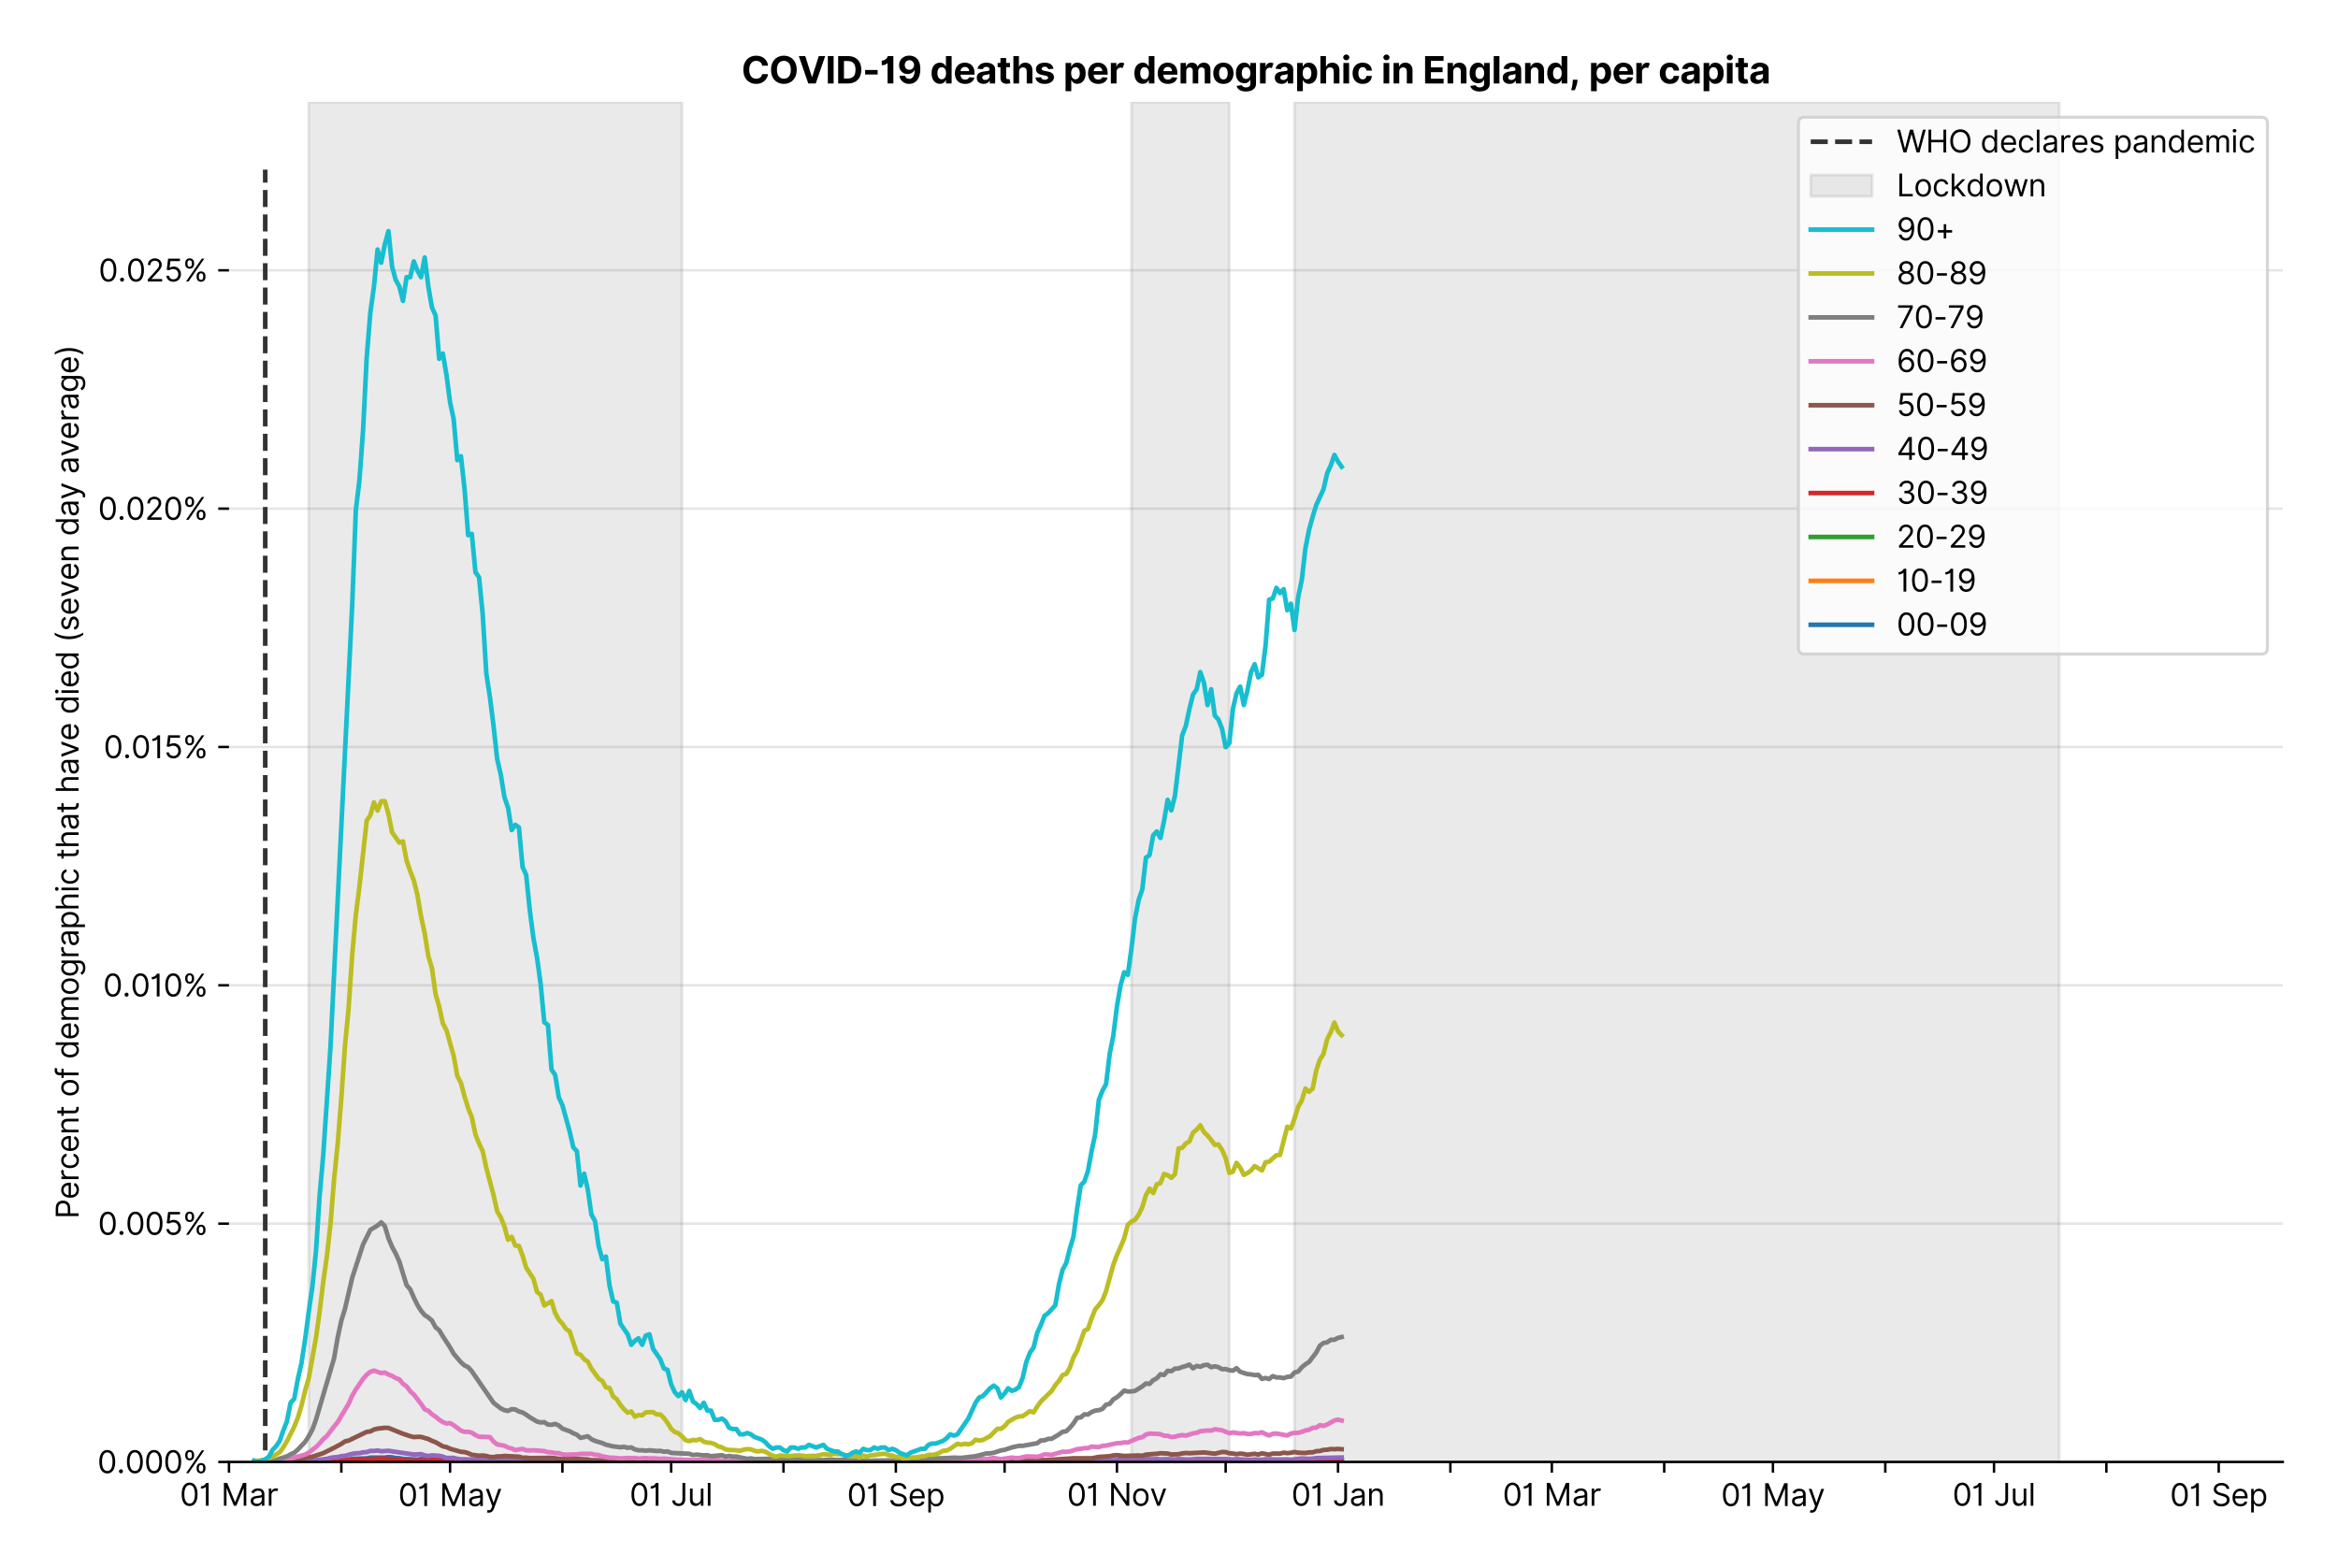 <?xml version="1.0" encoding="utf-8" standalone="no"?>
<!DOCTYPE svg PUBLIC "-//W3C//DTD SVG 1.1//EN"
  "http://www.w3.org/Graphics/SVG/1.1/DTD/svg11.dtd">
<svg version="1.1" viewBox="0 0 762.255 511.234" xmlns="http://www.w3.org/2000/svg" xmlns:xlink="http://www.w3.org/1999/xlink">
 <defs>
  <style type="text/css">*{stroke-linecap:butt;stroke-linejoin:round;}</style>
 </defs>
 <g id="figure_1">
  <g id="patch_1">
   <path d="M 0 511.234 
L 762.255 511.234 
L 762.255 0 
L 0 0 
z
" style="fill:#ffffff;"/>
  </g>
  <g id="axes_1">
   <g id="patch_2">
    <path d="M 74.655 476.745 
L 744.255 476.745 
L 744.255 33.225 
L 74.655 33.225 
z
" style="fill:#ffffff;"/>
   </g>
   <g id="matplotlib.axis_1">
    <g id="xtick_1">
     <g id="line2d_1">
      <defs>
       <path d="M 0 0 
L 0 3.5 
" id="me79897bfa5" style="stroke:#000000;stroke-width:0.8;"/>
      </defs>
      <g>
       <use style="stroke:#000000;stroke-width:0.8;" x="74.655" xlink:href="#me79897bfa5" y="476.745"/>
      </g>
     </g>
     <g id="text_1">
      <!-- 01 Mar -->
      <g transform="translate(58.618 491.018)scale(0.1 -0.1)">
       <defs>
        <path d="M 2000 -64 
Q 1230 -64 806 561 
Q 382 1186 382 2327 
Q 382 3459 809 4088 
Q 1236 4718 2000 4718 
Q 2764 4718 3191 4088 
Q 3618 3459 3618 2327 
Q 3618 1186 3194 561 
Q 2771 -64 2000 -64 
z
M 2000 436 
Q 2509 436 2791 927 
Q 3073 1418 3073 2327 
Q 3073 3234 2789 3730 
Q 2505 4227 2000 4227 
Q 1496 4227 1211 3730 
Q 927 3234 927 2327 
Q 927 1418 1210 927 
Q 1493 436 2000 436 
z
" id="Inter-Regular-30" transform="scale(0.016)"/>
        <path d="M 1973 4655 
L 1973 0 
L 1409 0 
L 1409 3836 
L 1373 3836 
Q 1341 3773 1209 3692 
Q 1077 3611 868 3551 
Q 659 3491 391 3491 
L 391 3964 
Q 661 3964 859 4061 
Q 1057 4159 1190 4291 
Q 1323 4423 1392 4529 
Q 1461 4636 1473 4655 
L 1973 4655 
z
" id="Inter-Regular-31" transform="scale(0.016)"/>
        <path id="Inter-Regular-20" transform="scale(0.016)"/>
        <path d="M 564 4655 
L 1236 4655 
L 2818 791 
L 2873 791 
L 4455 4655 
L 5127 4655 
L 5127 0 
L 4600 0 
L 4600 3536 
L 4555 3536 
L 3100 0 
L 2591 0 
L 1136 3536 
L 1091 3536 
L 1091 0 
L 564 0 
L 564 4655 
z
" id="Inter-Regular-4d" transform="scale(0.016)"/>
        <path d="M 1518 -82 
Q 1186 -82 916 44 
Q 646 170 486 410 
Q 327 650 327 991 
Q 327 1291 445 1478 
Q 564 1666 761 1773 
Q 959 1880 1199 1933 
Q 1439 1986 1682 2018 
Q 2000 2059 2199 2080 
Q 2398 2102 2490 2154 
Q 2582 2207 2582 2336 
L 2582 2355 
Q 2582 2691 2399 2877 
Q 2216 3064 1846 3064 
Q 1461 3064 1243 2895 
Q 1025 2727 936 2536 
L 427 2718 
Q 564 3036 792 3214 
Q 1021 3393 1292 3464 
Q 1564 3536 1827 3536 
Q 1996 3536 2215 3496 
Q 2434 3457 2640 3334 
Q 2846 3211 2982 2963 
Q 3118 2716 3118 2300 
L 3118 0 
L 2582 0 
L 2582 473 
L 2555 473 
Q 2500 359 2373 229 
Q 2246 100 2034 9 
Q 1823 -82 1518 -82 
z
M 1600 400 
Q 1918 400 2137 525 
Q 2357 650 2469 847 
Q 2582 1045 2582 1264 
L 2582 1755 
Q 2548 1714 2433 1681 
Q 2318 1648 2169 1624 
Q 2021 1600 1881 1583 
Q 1741 1566 1655 1555 
Q 1446 1527 1265 1467 
Q 1084 1407 974 1287 
Q 864 1168 864 964 
Q 864 684 1072 542 
Q 1280 400 1600 400 
z
" id="Inter-Regular-61" transform="scale(0.016)"/>
        <path d="M 491 0 
L 491 3491 
L 1009 3491 
L 1009 2964 
L 1046 2964 
Q 1139 3223 1389 3384 
Q 1639 3545 1955 3545 
Q 2100 3545 2209 3511 
Q 2318 3477 2400 3418 
L 2218 2964 
Q 2161 2993 2085 3010 
Q 2009 3027 1909 3027 
Q 1527 3027 1277 2794 
Q 1027 2561 1027 2209 
L 1027 0 
L 491 0 
z
" id="Inter-Regular-72" transform="scale(0.016)"/>
       </defs>
       <use xlink:href="#Inter-Regular-30"/>
       <use x="62.5" xlink:href="#Inter-Regular-31"/>
       <use x="106.676" xlink:href="#Inter-Regular-20"/>
       <use x="134.801" xlink:href="#Inter-Regular-4d"/>
       <use x="225.994" xlink:href="#Inter-Regular-61"/>
       <use x="282.386" xlink:href="#Inter-Regular-72"/>
      </g>
     </g>
    </g>
    <g id="xtick_2">
     <g id="line2d_2">
      <g>
       <use style="stroke:#000000;stroke-width:0.8;" x="111.285" xlink:href="#me79897bfa5" y="476.745"/>
      </g>
     </g>
    </g>
    <g id="xtick_3">
     <g id="line2d_3">
      <g>
       <use style="stroke:#000000;stroke-width:0.8;" x="146.734" xlink:href="#me79897bfa5" y="476.745"/>
      </g>
     </g>
     <g id="text_2">
      <!-- 01 May -->
      <g transform="translate(129.831 491.117)scale(0.1 -0.1)">
       <defs>
        <path d="M 818 -1355 
Q 682 -1355 575 -1333 
Q 468 -1311 427 -1291 
L 564 -818 
Q 857 -893 1053 -814 
Q 1250 -736 1391 -345 
L 1509 -18 
L 218 3491 
L 800 3491 
L 1764 709 
L 1800 709 
L 2764 3491 
L 3346 3491 
L 1846 -564 
Q 1550 -1355 818 -1355 
z
" id="Inter-Regular-79" transform="scale(0.016)"/>
       </defs>
       <use xlink:href="#Inter-Regular-30"/>
       <use x="62.5" xlink:href="#Inter-Regular-31"/>
       <use x="106.676" xlink:href="#Inter-Regular-20"/>
       <use x="134.801" xlink:href="#Inter-Regular-4d"/>
       <use x="225.994" xlink:href="#Inter-Regular-61"/>
       <use x="282.386" xlink:href="#Inter-Regular-79"/>
      </g>
     </g>
    </g>
    <g id="xtick_4">
     <g id="line2d_4">
      <g>
       <use style="stroke:#000000;stroke-width:0.8;" x="183.364" xlink:href="#me79897bfa5" y="476.745"/>
      </g>
     </g>
    </g>
    <g id="xtick_5">
     <g id="line2d_5">
      <g>
       <use style="stroke:#000000;stroke-width:0.8;" x="218.813" xlink:href="#me79897bfa5" y="476.745"/>
      </g>
     </g>
     <g id="text_3">
      <!-- 01 Jul -->
      <g transform="translate(205.269 491.018)scale(0.1 -0.1)">
       <defs>
        <path d="M 2346 4655 
L 2909 4655 
L 2909 1327 
Q 2909 657 2549 296 
Q 2189 -64 1582 -64 
Q 1200 -64 902 76 
Q 605 216 434 475 
Q 264 734 264 1091 
L 818 1091 
Q 818 795 1034 615 
Q 1250 436 1582 436 
Q 1948 436 2147 664 
Q 2346 893 2346 1327 
L 2346 4655 
z
" id="Inter-Regular-4a" transform="scale(0.016)"/>
        <path d="M 2691 1427 
L 2691 3491 
L 3227 3491 
L 3227 0 
L 2691 0 
L 2691 591 
L 2655 591 
Q 2532 325 2273 140 
Q 2014 -45 1618 -45 
Q 1127 -45 809 280 
Q 491 605 491 1273 
L 491 3491 
L 1027 3491 
L 1027 1309 
Q 1027 927 1242 700 
Q 1457 473 1791 473 
Q 1991 473 2199 575 
Q 2407 677 2549 888 
Q 2691 1100 2691 1427 
z
" id="Inter-Regular-75" transform="scale(0.016)"/>
        <path d="M 1027 4655 
L 1027 0 
L 491 0 
L 491 4655 
L 1027 4655 
z
" id="Inter-Regular-6c" transform="scale(0.016)"/>
       </defs>
       <use xlink:href="#Inter-Regular-30"/>
       <use x="62.5" xlink:href="#Inter-Regular-31"/>
       <use x="106.676" xlink:href="#Inter-Regular-20"/>
       <use x="134.801" xlink:href="#Inter-Regular-4a"/>
       <use x="189.063" xlink:href="#Inter-Regular-75"/>
       <use x="247.159" xlink:href="#Inter-Regular-6c"/>
      </g>
     </g>
    </g>
    <g id="xtick_6">
     <g id="line2d_6">
      <g>
       <use style="stroke:#000000;stroke-width:0.8;" x="255.443" xlink:href="#me79897bfa5" y="476.745"/>
      </g>
     </g>
    </g>
    <g id="xtick_7">
     <g id="line2d_7">
      <g>
       <use style="stroke:#000000;stroke-width:0.8;" x="292.074" xlink:href="#me79897bfa5" y="476.745"/>
      </g>
     </g>
     <g id="text_4">
      <!-- 01 Sep -->
      <g transform="translate(276.186 491.117)scale(0.1 -0.1)">
       <defs>
        <path d="M 3109 3491 
Q 3068 3836 2777 4027 
Q 2486 4218 2064 4218 
Q 1600 4218 1318 3999 
Q 1036 3780 1036 3445 
Q 1036 3195 1189 3042 
Q 1343 2889 1553 2803 
Q 1764 2718 1936 2673 
L 2409 2545 
Q 2591 2498 2815 2414 
Q 3039 2330 3244 2185 
Q 3450 2041 3584 1816 
Q 3718 1591 3718 1264 
Q 3718 886 3521 581 
Q 3325 277 2949 97 
Q 2573 -82 2036 -82 
Q 1286 -82 845 272 
Q 405 627 364 1200 
L 946 1200 
Q 968 936 1124 764 
Q 1280 593 1519 510 
Q 1759 427 2036 427 
Q 2359 427 2616 533 
Q 2873 639 3023 828 
Q 3173 1018 3173 1273 
Q 3173 1505 3043 1650 
Q 2914 1795 2702 1886 
Q 2491 1977 2246 2045 
L 1673 2209 
Q 1127 2366 809 2657 
Q 491 2948 491 3418 
Q 491 3809 703 4101 
Q 916 4393 1276 4555 
Q 1636 4718 2082 4718 
Q 2532 4718 2882 4558 
Q 3232 4398 3437 4120 
Q 3643 3843 3655 3491 
L 3109 3491 
z
" id="Inter-Regular-53" transform="scale(0.016)"/>
        <path d="M 1955 -73 
Q 1450 -73 1085 151 
Q 721 375 524 778 
Q 327 1182 327 1718 
Q 327 2255 524 2665 
Q 721 3075 1074 3305 
Q 1427 3536 1900 3536 
Q 2173 3536 2439 3445 
Q 2705 3355 2923 3151 
Q 3141 2948 3270 2614 
Q 3400 2280 3400 1791 
L 3400 1564 
L 866 1564 
Q 884 1005 1183 707 
Q 1482 409 1955 409 
Q 2271 409 2498 545 
Q 2725 682 2827 955 
L 3346 809 
Q 3223 414 2854 170 
Q 2486 -73 1955 -73 
z
M 866 2027 
L 2855 2027 
Q 2855 2470 2595 2762 
Q 2336 3055 1900 3055 
Q 1593 3055 1368 2911 
Q 1143 2768 1013 2533 
Q 884 2298 866 2027 
z
" id="Inter-Regular-65" transform="scale(0.016)"/>
        <path d="M 491 -1309 
L 491 3491 
L 1009 3491 
L 1009 2936 
L 1073 2936 
Q 1132 3027 1237 3169 
Q 1343 3311 1542 3423 
Q 1741 3536 2082 3536 
Q 2523 3536 2859 3315 
Q 3196 3095 3384 2690 
Q 3573 2286 3573 1736 
Q 3573 1182 3384 776 
Q 3196 370 2861 148 
Q 2527 -73 2091 -73 
Q 1755 -73 1552 39 
Q 1350 152 1241 296 
Q 1132 441 1073 536 
L 1027 536 
L 1027 -1309 
L 491 -1309 
z
M 1018 1745 
Q 1018 1152 1276 780 
Q 1534 409 2018 409 
Q 2355 409 2581 587 
Q 2807 766 2921 1069 
Q 3036 1373 3036 1745 
Q 3036 2114 2923 2410 
Q 2811 2707 2585 2881 
Q 2359 3055 2018 3055 
Q 1527 3055 1272 2693 
Q 1018 2332 1018 1745 
z
" id="Inter-Regular-70" transform="scale(0.016)"/>
       </defs>
       <use xlink:href="#Inter-Regular-30"/>
       <use x="62.5" xlink:href="#Inter-Regular-31"/>
       <use x="106.676" xlink:href="#Inter-Regular-20"/>
       <use x="134.801" xlink:href="#Inter-Regular-53"/>
       <use x="198.58" xlink:href="#Inter-Regular-65"/>
       <use x="256.818" xlink:href="#Inter-Regular-70"/>
      </g>
     </g>
    </g>
    <g id="xtick_8">
     <g id="line2d_8">
      <g>
       <use style="stroke:#000000;stroke-width:0.8;" x="327.523" xlink:href="#me79897bfa5" y="476.745"/>
      </g>
     </g>
    </g>
    <g id="xtick_9">
     <g id="line2d_9">
      <g>
       <use style="stroke:#000000;stroke-width:0.8;" x="364.153" xlink:href="#me79897bfa5" y="476.745"/>
      </g>
     </g>
     <g id="text_5">
      <!-- 01 Nov -->
      <g transform="translate(347.882 491.018)scale(0.1 -0.1)">
       <defs>
        <path d="M 4255 4655 
L 4255 0 
L 3709 0 
L 1173 3655 
L 1127 3655 
L 1127 0 
L 564 0 
L 564 4655 
L 1109 4655 
L 3655 991 
L 3700 991 
L 3700 4655 
L 4255 4655 
z
" id="Inter-Regular-4e" transform="scale(0.016)"/>
        <path d="M 1909 -73 
Q 1436 -73 1080 152 
Q 725 377 526 781 
Q 327 1186 327 1727 
Q 327 2273 526 2679 
Q 725 3086 1080 3311 
Q 1436 3536 1909 3536 
Q 2382 3536 2737 3311 
Q 3093 3086 3292 2679 
Q 3491 2273 3491 1727 
Q 3491 1186 3292 781 
Q 3093 377 2737 152 
Q 2382 -73 1909 -73 
z
M 1909 409 
Q 2268 409 2500 593 
Q 2732 777 2843 1077 
Q 2955 1377 2955 1727 
Q 2955 2077 2843 2379 
Q 2732 2682 2500 2868 
Q 2268 3055 1909 3055 
Q 1550 3055 1318 2868 
Q 1086 2682 975 2379 
Q 864 2077 864 1727 
Q 864 1377 975 1077 
Q 1086 777 1318 593 
Q 1550 409 1909 409 
z
" id="Inter-Regular-6f" transform="scale(0.016)"/>
        <path d="M 3346 3491 
L 2055 0 
L 1509 0 
L 218 3491 
L 800 3491 
L 1764 709 
L 1800 709 
L 2764 3491 
L 3346 3491 
z
" id="Inter-Regular-76" transform="scale(0.016)"/>
       </defs>
       <use xlink:href="#Inter-Regular-30"/>
       <use x="62.5" xlink:href="#Inter-Regular-31"/>
       <use x="106.676" xlink:href="#Inter-Regular-20"/>
       <use x="134.801" xlink:href="#Inter-Regular-4e"/>
       <use x="210.085" xlink:href="#Inter-Regular-6f"/>
       <use x="269.744" xlink:href="#Inter-Regular-76"/>
      </g>
     </g>
    </g>
    <g id="xtick_10">
     <g id="line2d_10">
      <g>
       <use style="stroke:#000000;stroke-width:0.8;" x="399.602" xlink:href="#me79897bfa5" y="476.745"/>
      </g>
     </g>
    </g>
    <g id="xtick_11">
     <g id="line2d_11">
      <g>
       <use style="stroke:#000000;stroke-width:0.8;" x="436.232" xlink:href="#me79897bfa5" y="476.745"/>
      </g>
     </g>
     <g id="text_6">
      <!-- 01 Jan -->
      <g transform="translate(421.033 491.018)scale(0.1 -0.1)">
       <defs>
        <path d="M 1027 2100 
L 1027 0 
L 491 0 
L 491 3491 
L 1009 3491 
L 1009 2945 
L 1055 2945 
Q 1177 3211 1427 3373 
Q 1677 3536 2073 3536 
Q 2602 3536 2928 3211 
Q 3255 2886 3255 2218 
L 3255 0 
L 2718 0 
L 2718 2182 
Q 2718 2593 2504 2824 
Q 2291 3055 1918 3055 
Q 1534 3055 1280 2806 
Q 1027 2557 1027 2100 
z
" id="Inter-Regular-6e" transform="scale(0.016)"/>
       </defs>
       <use xlink:href="#Inter-Regular-30"/>
       <use x="62.5" xlink:href="#Inter-Regular-31"/>
       <use x="106.676" xlink:href="#Inter-Regular-20"/>
       <use x="134.801" xlink:href="#Inter-Regular-4a"/>
       <use x="189.063" xlink:href="#Inter-Regular-61"/>
       <use x="245.455" xlink:href="#Inter-Regular-6e"/>
      </g>
     </g>
    </g>
    <g id="xtick_12">
     <g id="line2d_12">
      <g>
       <use style="stroke:#000000;stroke-width:0.8;" x="472.862" xlink:href="#me79897bfa5" y="476.745"/>
      </g>
     </g>
    </g>
    <g id="xtick_13">
     <g id="line2d_13">
      <g>
       <use style="stroke:#000000;stroke-width:0.8;" x="505.948" xlink:href="#me79897bfa5" y="476.745"/>
      </g>
     </g>
     <g id="text_7">
      <!-- 01 Mar -->
      <g transform="translate(489.911 491.018)scale(0.1 -0.1)">
       <use xlink:href="#Inter-Regular-30"/>
       <use x="62.5" xlink:href="#Inter-Regular-31"/>
       <use x="106.676" xlink:href="#Inter-Regular-20"/>
       <use x="134.801" xlink:href="#Inter-Regular-4d"/>
       <use x="225.994" xlink:href="#Inter-Regular-61"/>
       <use x="282.386" xlink:href="#Inter-Regular-72"/>
      </g>
     </g>
    </g>
    <g id="xtick_14">
     <g id="line2d_14">
      <g>
       <use style="stroke:#000000;stroke-width:0.8;" x="542.578" xlink:href="#me79897bfa5" y="476.745"/>
      </g>
     </g>
    </g>
    <g id="xtick_15">
     <g id="line2d_15">
      <g>
       <use style="stroke:#000000;stroke-width:0.8;" x="578.027" xlink:href="#me79897bfa5" y="476.745"/>
      </g>
     </g>
     <g id="text_8">
      <!-- 01 May -->
      <g transform="translate(561.124 491.117)scale(0.1 -0.1)">
       <use xlink:href="#Inter-Regular-30"/>
       <use x="62.5" xlink:href="#Inter-Regular-31"/>
       <use x="106.676" xlink:href="#Inter-Regular-20"/>
       <use x="134.801" xlink:href="#Inter-Regular-4d"/>
       <use x="225.994" xlink:href="#Inter-Regular-61"/>
       <use x="282.386" xlink:href="#Inter-Regular-79"/>
      </g>
     </g>
    </g>
    <g id="xtick_16">
     <g id="line2d_16">
      <g>
       <use style="stroke:#000000;stroke-width:0.8;" x="614.658" xlink:href="#me79897bfa5" y="476.745"/>
      </g>
     </g>
    </g>
    <g id="xtick_17">
     <g id="line2d_17">
      <g>
       <use style="stroke:#000000;stroke-width:0.8;" x="650.106" xlink:href="#me79897bfa5" y="476.745"/>
      </g>
     </g>
     <g id="text_9">
      <!-- 01 Jul -->
      <g transform="translate(636.563 491.018)scale(0.1 -0.1)">
       <use xlink:href="#Inter-Regular-30"/>
       <use x="62.5" xlink:href="#Inter-Regular-31"/>
       <use x="106.676" xlink:href="#Inter-Regular-20"/>
       <use x="134.801" xlink:href="#Inter-Regular-4a"/>
       <use x="189.063" xlink:href="#Inter-Regular-75"/>
       <use x="247.159" xlink:href="#Inter-Regular-6c"/>
      </g>
     </g>
    </g>
    <g id="xtick_18">
     <g id="line2d_18">
      <g>
       <use style="stroke:#000000;stroke-width:0.8;" x="686.737" xlink:href="#me79897bfa5" y="476.745"/>
      </g>
     </g>
    </g>
    <g id="xtick_19">
     <g id="line2d_19">
      <g>
       <use style="stroke:#000000;stroke-width:0.8;" x="723.367" xlink:href="#me79897bfa5" y="476.745"/>
      </g>
     </g>
     <g id="text_10">
      <!-- 01 Sep -->
      <g transform="translate(707.48 491.117)scale(0.1 -0.1)">
       <use xlink:href="#Inter-Regular-30"/>
       <use x="62.5" xlink:href="#Inter-Regular-31"/>
       <use x="106.676" xlink:href="#Inter-Regular-20"/>
       <use x="134.801" xlink:href="#Inter-Regular-53"/>
       <use x="198.58" xlink:href="#Inter-Regular-65"/>
       <use x="256.818" xlink:href="#Inter-Regular-70"/>
      </g>
     </g>
    </g>
   </g>
   <g id="matplotlib.axis_2">
    <g id="ytick_1">
     <g id="line2d_20">
      <path clip-path="url(#pc0aa6aa746)" d="M 74.655 476.745 
L 744.255 476.745 
" style="fill:none;stroke:#e5e5e5;stroke-linecap:square;stroke-width:0.8;"/>
     </g>
     <g id="line2d_21">
      <defs>
       <path d="M 0 0 
L -3.5 0 
" id="m1835b5973e" style="stroke:#000000;stroke-width:0.8;"/>
      </defs>
      <g>
       <use style="stroke:#000000;stroke-width:0.8;" x="74.655" xlink:href="#m1835b5973e" y="476.745"/>
      </g>
     </g>
     <g id="text_11">
      <!-- 0.000% -->
      <g transform="translate(31.773 480.382)scale(0.1 -0.1)">
       <defs>
        <path d="M 882 -36 
Q 714 -36 593 84 
Q 473 205 473 373 
Q 473 541 593 661 
Q 714 782 882 782 
Q 1050 782 1170 661 
Q 1291 541 1291 373 
Q 1291 205 1170 84 
Q 1050 -36 882 -36 
z
" id="Inter-Regular-2e" transform="scale(0.016)"/>
        <path d="M 2855 873 
L 2855 1118 
Q 2855 1373 2960 1585 
Q 3066 1798 3269 1926 
Q 3473 2055 3764 2055 
Q 4059 2055 4259 1926 
Q 4459 1798 4561 1585 
Q 4664 1373 4664 1118 
L 4664 873 
Q 4664 618 4560 405 
Q 4457 193 4256 64 
Q 4055 -64 3764 -64 
Q 3468 -64 3266 64 
Q 3064 193 2959 405 
Q 2855 618 2855 873 
z
M 536 3536 
L 536 3782 
Q 536 4036 642 4248 
Q 748 4461 951 4589 
Q 1155 4718 1446 4718 
Q 1741 4718 1941 4589 
Q 2141 4461 2243 4248 
Q 2346 4036 2346 3782 
L 2346 3536 
Q 2346 3282 2242 3069 
Q 2139 2857 1937 2728 
Q 1736 2600 1446 2600 
Q 1150 2600 948 2728 
Q 746 2857 641 3069 
Q 536 3282 536 3536 
z
M 709 0 
L 3909 4655 
L 4427 4655 
L 1227 0 
L 709 0 
z
M 3318 1118 
L 3318 873 
Q 3318 661 3418 494 
Q 3518 327 3764 327 
Q 4002 327 4101 494 
Q 4200 661 4200 873 
L 4200 1118 
Q 4200 1330 4104 1497 
Q 4009 1664 3764 1664 
Q 3525 1664 3421 1497 
Q 3318 1330 3318 1118 
z
M 1000 3782 
L 1000 3536 
Q 1000 3325 1100 3158 
Q 1200 2991 1446 2991 
Q 1684 2991 1783 3158 
Q 1882 3325 1882 3536 
L 1882 3782 
Q 1882 3993 1786 4160 
Q 1691 4327 1446 4327 
Q 1207 4327 1103 4160 
Q 1000 3993 1000 3782 
z
" id="Inter-Regular-25" transform="scale(0.016)"/>
       </defs>
       <use xlink:href="#Inter-Regular-30"/>
       <use x="62.5" xlink:href="#Inter-Regular-2e"/>
       <use x="90.057" xlink:href="#Inter-Regular-30"/>
       <use x="152.557" xlink:href="#Inter-Regular-30"/>
       <use x="215.057" xlink:href="#Inter-Regular-30"/>
       <use x="277.557" xlink:href="#Inter-Regular-25"/>
      </g>
     </g>
    </g>
    <g id="ytick_2">
     <g id="line2d_22">
      <path clip-path="url(#pc0aa6aa746)" d="M 74.655 399.026 
L 744.255 399.026 
" style="fill:none;stroke:#e5e5e5;stroke-linecap:square;stroke-width:0.8;"/>
     </g>
     <g id="line2d_23">
      <g>
       <use style="stroke:#000000;stroke-width:0.8;" x="74.655" xlink:href="#m1835b5973e" y="399.026"/>
      </g>
     </g>
     <g id="text_12">
      <!-- 0.005% -->
      <g transform="translate(31.944 402.663)scale(0.1 -0.1)">
       <defs>
        <path d="M 1936 -64 
Q 1536 -64 1216 95 
Q 896 255 702 532 
Q 509 809 491 1164 
L 1036 1164 
Q 1068 848 1324 642 
Q 1580 436 1936 436 
Q 2223 436 2447 570 
Q 2671 705 2799 940 
Q 2927 1175 2927 1473 
Q 2927 1777 2794 2017 
Q 2661 2257 2429 2395 
Q 2198 2534 1900 2536 
Q 1686 2539 1461 2472 
Q 1236 2405 1091 2300 
L 564 2364 
L 846 4655 
L 3264 4655 
L 3264 4155 
L 1318 4155 
L 1155 2782 
L 1182 2782 
Q 1325 2895 1541 2970 
Q 1757 3045 1991 3045 
Q 2418 3045 2753 2842 
Q 3089 2639 3281 2286 
Q 3473 1934 3473 1482 
Q 3473 1036 3274 687 
Q 3075 339 2727 137 
Q 2380 -64 1936 -64 
z
" id="Inter-Regular-35" transform="scale(0.016)"/>
       </defs>
       <use xlink:href="#Inter-Regular-30"/>
       <use x="62.5" xlink:href="#Inter-Regular-2e"/>
       <use x="90.057" xlink:href="#Inter-Regular-30"/>
       <use x="152.557" xlink:href="#Inter-Regular-30"/>
       <use x="215.057" xlink:href="#Inter-Regular-35"/>
       <use x="275.852" xlink:href="#Inter-Regular-25"/>
      </g>
     </g>
    </g>
    <g id="ytick_3">
     <g id="line2d_24">
      <path clip-path="url(#pc0aa6aa746)" d="M 74.655 321.307 
L 744.255 321.307 
" style="fill:none;stroke:#e5e5e5;stroke-linecap:square;stroke-width:0.8;"/>
     </g>
     <g id="line2d_25">
      <g>
       <use style="stroke:#000000;stroke-width:0.8;" x="74.655" xlink:href="#m1835b5973e" y="321.307"/>
      </g>
     </g>
     <g id="text_13">
      <!-- 0.010% -->
      <g transform="translate(33.606 324.944)scale(0.1 -0.1)">
       <use xlink:href="#Inter-Regular-30"/>
       <use x="62.5" xlink:href="#Inter-Regular-2e"/>
       <use x="90.057" xlink:href="#Inter-Regular-30"/>
       <use x="152.557" xlink:href="#Inter-Regular-31"/>
       <use x="196.733" xlink:href="#Inter-Regular-30"/>
       <use x="259.233" xlink:href="#Inter-Regular-25"/>
      </g>
     </g>
    </g>
    <g id="ytick_4">
     <g id="line2d_26">
      <path clip-path="url(#pc0aa6aa746)" d="M 74.655 243.588 
L 744.255 243.588 
" style="fill:none;stroke:#e5e5e5;stroke-linecap:square;stroke-width:0.8;"/>
     </g>
     <g id="line2d_27">
      <g>
       <use style="stroke:#000000;stroke-width:0.8;" x="74.655" xlink:href="#m1835b5973e" y="243.588"/>
      </g>
     </g>
     <g id="text_14">
      <!-- 0.015% -->
      <g transform="translate(33.777 247.225)scale(0.1 -0.1)">
       <use xlink:href="#Inter-Regular-30"/>
       <use x="62.5" xlink:href="#Inter-Regular-2e"/>
       <use x="90.057" xlink:href="#Inter-Regular-30"/>
       <use x="152.557" xlink:href="#Inter-Regular-31"/>
       <use x="196.733" xlink:href="#Inter-Regular-35"/>
       <use x="257.528" xlink:href="#Inter-Regular-25"/>
      </g>
     </g>
    </g>
    <g id="ytick_5">
     <g id="line2d_28">
      <path clip-path="url(#pc0aa6aa746)" d="M 74.655 165.869 
L 744.255 165.869 
" style="fill:none;stroke:#e5e5e5;stroke-linecap:square;stroke-width:0.8;"/>
     </g>
     <g id="line2d_29">
      <g>
       <use style="stroke:#000000;stroke-width:0.8;" x="74.655" xlink:href="#m1835b5973e" y="165.869"/>
      </g>
     </g>
     <g id="text_15">
      <!-- 0.020% -->
      <g transform="translate(31.972 169.506)scale(0.1 -0.1)">
       <defs>
        <path d="M 482 0 
L 482 409 
L 2018 2091 
Q 2289 2386 2464 2605 
Q 2639 2825 2724 3019 
Q 2809 3214 2809 3427 
Q 2809 3795 2553 4011 
Q 2298 4227 1918 4227 
Q 1514 4227 1275 3985 
Q 1036 3743 1036 3345 
L 500 3345 
Q 500 3755 688 4064 
Q 877 4373 1203 4545 
Q 1530 4718 1936 4718 
Q 2346 4718 2661 4545 
Q 2977 4373 3156 4079 
Q 3336 3786 3336 3427 
Q 3336 3170 3244 2926 
Q 3152 2682 2926 2383 
Q 2700 2084 2300 1655 
L 1255 536 
L 1255 500 
L 3418 500 
L 3418 0 
L 482 0 
z
" id="Inter-Regular-32" transform="scale(0.016)"/>
       </defs>
       <use xlink:href="#Inter-Regular-30"/>
       <use x="62.5" xlink:href="#Inter-Regular-2e"/>
       <use x="90.057" xlink:href="#Inter-Regular-30"/>
       <use x="152.557" xlink:href="#Inter-Regular-32"/>
       <use x="213.068" xlink:href="#Inter-Regular-30"/>
       <use x="275.568" xlink:href="#Inter-Regular-25"/>
      </g>
     </g>
    </g>
    <g id="ytick_6">
     <g id="line2d_30">
      <path clip-path="url(#pc0aa6aa746)" d="M 74.655 88.15 
L 744.255 88.15 
" style="fill:none;stroke:#e5e5e5;stroke-linecap:square;stroke-width:0.8;"/>
     </g>
     <g id="line2d_31">
      <g>
       <use style="stroke:#000000;stroke-width:0.8;" x="74.655" xlink:href="#m1835b5973e" y="88.15"/>
      </g>
     </g>
     <g id="text_16">
      <!-- 0.025% -->
      <g transform="translate(32.142 91.787)scale(0.1 -0.1)">
       <use xlink:href="#Inter-Regular-30"/>
       <use x="62.5" xlink:href="#Inter-Regular-2e"/>
       <use x="90.057" xlink:href="#Inter-Regular-30"/>
       <use x="152.557" xlink:href="#Inter-Regular-32"/>
       <use x="213.068" xlink:href="#Inter-Regular-35"/>
       <use x="273.864" xlink:href="#Inter-Regular-25"/>
      </g>
     </g>
    </g>
    <g id="text_17">
     <!-- Percent of demographic that have died (seven day average) -->
     <g transform="translate(25.614 397.458)rotate(-90)scale(0.1 -0.1)">
      <defs>
       <path d="M 564 0 
L 564 4655 
L 2136 4655 
Q 2684 4655 3033 4458 
Q 3382 4261 3550 3927 
Q 3718 3593 3718 3182 
Q 3718 2770 3551 2434 
Q 3384 2098 3036 1899 
Q 2689 1700 2146 1700 
L 1127 1700 
L 1127 0 
L 564 0 
z
M 1127 2200 
L 2127 2200 
Q 2689 2200 2926 2482 
Q 3164 2764 3164 3182 
Q 3164 3602 2925 3878 
Q 2686 4155 2118 4155 
L 1127 4155 
L 1127 2200 
z
" id="Inter-Regular-50" transform="scale(0.016)"/>
       <path d="M 1909 -73 
Q 1418 -73 1063 159 
Q 709 391 518 798 
Q 327 1205 327 1727 
Q 327 2259 524 2667 
Q 721 3075 1074 3305 
Q 1427 3536 1900 3536 
Q 2268 3536 2563 3400 
Q 2859 3264 3047 3018 
Q 3236 2773 3282 2445 
L 2746 2445 
Q 2684 2684 2474 2869 
Q 2264 3055 1909 3055 
Q 1439 3055 1151 2697 
Q 864 2339 864 1745 
Q 864 1139 1148 774 
Q 1432 409 1909 409 
Q 2223 409 2447 570 
Q 2671 732 2746 1018 
L 3282 1018 
Q 3236 709 3058 462 
Q 2880 216 2588 71 
Q 2296 -73 1909 -73 
z
" id="Inter-Regular-63" transform="scale(0.016)"/>
       <path d="M 2009 3491 
L 2009 3036 
L 1264 3036 
L 1264 1000 
Q 1264 773 1331 660 
Q 1398 548 1503 510 
Q 1609 473 1727 473 
Q 1816 473 1873 483 
Q 1930 493 1964 500 
L 2073 18 
Q 2018 -2 1920 -23 
Q 1823 -45 1673 -45 
Q 1446 -45 1228 52 
Q 1011 150 869 350 
Q 727 550 727 855 
L 727 3036 
L 200 3036 
L 200 3491 
L 727 3491 
L 727 4327 
L 1264 4327 
L 1264 3491 
L 2009 3491 
z
" id="Inter-Regular-74" transform="scale(0.016)"/>
       <path d="M 2046 3491 
L 2046 3036 
L 1264 3036 
L 1264 0 
L 727 0 
L 727 3036 
L 164 3036 
L 164 3491 
L 727 3491 
L 727 3973 
Q 727 4273 868 4473 
Q 1009 4673 1234 4773 
Q 1459 4873 1709 4873 
Q 1907 4873 2032 4841 
Q 2157 4809 2218 4782 
L 2064 4318 
Q 2023 4332 1951 4352 
Q 1880 4373 1764 4373 
Q 1498 4373 1381 4239 
Q 1264 4105 1264 3845 
L 1264 3491 
L 2046 3491 
z
" id="Inter-Regular-66" transform="scale(0.016)"/>
       <path d="M 1809 -73 
Q 1373 -73 1039 148 
Q 705 370 516 776 
Q 327 1182 327 1736 
Q 327 2286 516 2690 
Q 705 3095 1041 3315 
Q 1377 3536 1818 3536 
Q 2159 3536 2358 3423 
Q 2557 3311 2662 3169 
Q 2768 3027 2827 2936 
L 2873 2936 
L 2873 4655 
L 3409 4655 
L 3409 0 
L 2891 0 
L 2891 536 
L 2827 536 
Q 2768 441 2659 296 
Q 2550 152 2348 39 
Q 2146 -73 1809 -73 
z
M 1882 409 
Q 2366 409 2624 780 
Q 2882 1152 2882 1745 
Q 2882 2332 2627 2693 
Q 2373 3055 1882 3055 
Q 1541 3055 1315 2881 
Q 1089 2707 976 2410 
Q 864 2114 864 1745 
Q 864 1373 978 1069 
Q 1093 766 1319 587 
Q 1546 409 1882 409 
z
" id="Inter-Regular-64" transform="scale(0.016)"/>
       <path d="M 491 0 
L 491 3491 
L 1009 3491 
L 1009 2945 
L 1055 2945 
Q 1164 3225 1407 3380 
Q 1650 3536 1991 3536 
Q 2336 3536 2567 3380 
Q 2798 3225 2927 2945 
L 2964 2945 
Q 3098 3216 3366 3376 
Q 3634 3536 4009 3536 
Q 4477 3536 4775 3244 
Q 5073 2952 5073 2336 
L 5073 0 
L 4536 0 
L 4536 2336 
Q 4536 2723 4325 2889 
Q 4114 3055 3827 3055 
Q 3459 3055 3257 2833 
Q 3055 2611 3055 2273 
L 3055 0 
L 2509 0 
L 2509 2391 
Q 2509 2689 2316 2872 
Q 2123 3055 1818 3055 
Q 1609 3055 1428 2943 
Q 1248 2832 1137 2635 
Q 1027 2439 1027 2182 
L 1027 0 
L 491 0 
z
" id="Inter-Regular-6d" transform="scale(0.016)"/>
       <path d="M 1900 -1382 
Q 1316 -1382 976 -1169 
Q 636 -957 473 -682 
L 900 -382 
Q 973 -477 1084 -601 
Q 1196 -725 1390 -817 
Q 1584 -909 1900 -909 
Q 2323 -909 2598 -704 
Q 2873 -500 2873 -64 
L 2873 645 
L 2827 645 
Q 2768 550 2660 410 
Q 2552 270 2351 162 
Q 2150 55 1809 55 
Q 1386 55 1051 255 
Q 716 455 521 836 
Q 327 1218 327 1764 
Q 327 2300 516 2699 
Q 705 3098 1041 3317 
Q 1377 3536 1818 3536 
Q 2159 3536 2360 3423 
Q 2561 3311 2669 3169 
Q 2777 3027 2836 2936 
L 2891 2936 
L 2891 3491 
L 3409 3491 
L 3409 -100 
Q 3409 -550 3205 -833 
Q 3002 -1116 2660 -1249 
Q 2318 -1382 1900 -1382 
z
M 1882 536 
Q 2366 536 2624 864 
Q 2882 1193 2882 1773 
Q 2882 2339 2627 2697 
Q 2373 3055 1882 3055 
Q 1541 3055 1315 2882 
Q 1089 2709 976 2418 
Q 864 2127 864 1773 
Q 864 1227 1120 881 
Q 1377 536 1882 536 
z
" id="Inter-Regular-67" transform="scale(0.016)"/>
       <path d="M 1027 2100 
L 1027 0 
L 491 0 
L 491 4655 
L 1027 4655 
L 1027 2945 
L 1073 2945 
Q 1196 3216 1442 3376 
Q 1689 3536 2100 3536 
Q 2636 3536 2963 3213 
Q 3291 2891 3291 2218 
L 3291 0 
L 2755 0 
L 2755 2182 
Q 2755 2598 2540 2826 
Q 2325 3055 1946 3055 
Q 1548 3055 1287 2806 
Q 1027 2557 1027 2100 
z
" id="Inter-Regular-68" transform="scale(0.016)"/>
       <path d="M 491 0 
L 491 3491 
L 1027 3491 
L 1027 0 
L 491 0 
z
M 764 4073 
Q 607 4073 494 4179 
Q 382 4286 382 4436 
Q 382 4586 494 4693 
Q 607 4800 764 4800 
Q 921 4800 1033 4693 
Q 1146 4586 1146 4436 
Q 1146 4286 1033 4179 
Q 921 4073 764 4073 
z
" id="Inter-Regular-69" transform="scale(0.016)"/>
       <path d="M 682 1964 
Q 682 2823 906 3544 
Q 1130 4266 1546 4873 
L 2018 4873 
Q 1800 4573 1623 4095 
Q 1446 3618 1341 3061 
Q 1236 2505 1236 1964 
Q 1236 1423 1341 866 
Q 1446 309 1623 -168 
Q 1800 -645 2018 -945 
L 1546 -945 
Q 1130 -339 906 383 
Q 682 1105 682 1964 
z
" id="Inter-Regular-28" transform="scale(0.016)"/>
       <path d="M 2964 2709 
L 2482 2573 
Q 2411 2755 2245 2914 
Q 2080 3073 1727 3073 
Q 1407 3073 1194 2926 
Q 982 2780 982 2555 
Q 982 2355 1127 2239 
Q 1273 2123 1582 2045 
L 2100 1918 
Q 3027 1691 3027 973 
Q 3027 673 2855 436 
Q 2684 200 2377 63 
Q 2071 -73 1664 -73 
Q 1130 -73 780 159 
Q 430 391 336 836 
L 846 964 
Q 989 400 1655 400 
Q 2030 400 2251 560 
Q 2473 720 2473 945 
Q 2473 1316 1955 1436 
L 1373 1573 
Q 893 1686 669 1926 
Q 446 2166 446 2527 
Q 446 2823 613 3050 
Q 780 3277 1069 3406 
Q 1359 3536 1727 3536 
Q 2246 3536 2542 3309 
Q 2839 3082 2964 2709 
z
" id="Inter-Regular-73" transform="scale(0.016)"/>
       <path d="M 1638 1940 
Q 1638 1081 1414 359 
Q 1191 -362 775 -969 
L 302 -969 
Q 520 -669 697 -191 
Q 875 286 979 842 
Q 1084 1399 1084 1940 
Q 1084 2481 979 3038 
Q 875 3595 697 4072 
Q 520 4549 302 4849 
L 775 4849 
Q 1191 4243 1414 3521 
Q 1638 2799 1638 1940 
z
" id="Inter-Regular-29" transform="scale(0.016)"/>
      </defs>
      <use xlink:href="#Inter-Regular-50"/>
      <use x="63.494" xlink:href="#Inter-Regular-65"/>
      <use x="121.733" xlink:href="#Inter-Regular-72"/>
      <use x="160.085" xlink:href="#Inter-Regular-63"/>
      <use x="215.909" xlink:href="#Inter-Regular-65"/>
      <use x="274.148" xlink:href="#Inter-Regular-6e"/>
      <use x="332.671" xlink:href="#Inter-Regular-74"/>
      <use x="369.034" xlink:href="#Inter-Regular-20"/>
      <use x="397.159" xlink:href="#Inter-Regular-6f"/>
      <use x="456.818" xlink:href="#Inter-Regular-66"/>
      <use x="492.898" xlink:href="#Inter-Regular-20"/>
      <use x="521.023" xlink:href="#Inter-Regular-64"/>
      <use x="583.097" xlink:href="#Inter-Regular-65"/>
      <use x="641.335" xlink:href="#Inter-Regular-6d"/>
      <use x="728.267" xlink:href="#Inter-Regular-6f"/>
      <use x="787.926" xlink:href="#Inter-Regular-67"/>
      <use x="848.864" xlink:href="#Inter-Regular-72"/>
      <use x="887.216" xlink:href="#Inter-Regular-61"/>
      <use x="943.608" xlink:href="#Inter-Regular-70"/>
      <use x="1004.546" xlink:href="#Inter-Regular-68"/>
      <use x="1063.637" xlink:href="#Inter-Regular-69"/>
      <use x="1087.358" xlink:href="#Inter-Regular-63"/>
      <use x="1143.182" xlink:href="#Inter-Regular-20"/>
      <use x="1171.307" xlink:href="#Inter-Regular-74"/>
      <use x="1207.671" xlink:href="#Inter-Regular-68"/>
      <use x="1266.762" xlink:href="#Inter-Regular-61"/>
      <use x="1323.154" xlink:href="#Inter-Regular-74"/>
      <use x="1359.517" xlink:href="#Inter-Regular-20"/>
      <use x="1387.642" xlink:href="#Inter-Regular-68"/>
      <use x="1446.733" xlink:href="#Inter-Regular-61"/>
      <use x="1503.125" xlink:href="#Inter-Regular-76"/>
      <use x="1558.807" xlink:href="#Inter-Regular-65"/>
      <use x="1617.046" xlink:href="#Inter-Regular-20"/>
      <use x="1645.171" xlink:href="#Inter-Regular-64"/>
      <use x="1707.245" xlink:href="#Inter-Regular-69"/>
      <use x="1730.966" xlink:href="#Inter-Regular-65"/>
      <use x="1789.205" xlink:href="#Inter-Regular-64"/>
      <use x="1851.279" xlink:href="#Inter-Regular-20"/>
      <use x="1879.404" xlink:href="#Inter-Regular-28"/>
      <use x="1915.625" xlink:href="#Inter-Regular-73"/>
      <use x="1967.898" xlink:href="#Inter-Regular-65"/>
      <use x="2026.137" xlink:href="#Inter-Regular-76"/>
      <use x="2081.819" xlink:href="#Inter-Regular-65"/>
      <use x="2140.057" xlink:href="#Inter-Regular-6e"/>
      <use x="2198.58" xlink:href="#Inter-Regular-20"/>
      <use x="2226.705" xlink:href="#Inter-Regular-64"/>
      <use x="2288.779" xlink:href="#Inter-Regular-61"/>
      <use x="2345.171" xlink:href="#Inter-Regular-79"/>
      <use x="2400.853" xlink:href="#Inter-Regular-20"/>
      <use x="2428.978" xlink:href="#Inter-Regular-61"/>
      <use x="2485.37" xlink:href="#Inter-Regular-76"/>
      <use x="2541.052" xlink:href="#Inter-Regular-65"/>
      <use x="2599.29" xlink:href="#Inter-Regular-72"/>
      <use x="2637.643" xlink:href="#Inter-Regular-61"/>
      <use x="2694.035" xlink:href="#Inter-Regular-67"/>
      <use x="2754.972" xlink:href="#Inter-Regular-65"/>
      <use x="2813.211" xlink:href="#Inter-Regular-29"/>
     </g>
    </g>
   </g>
   <g id="patch_3">
    <path clip-path="url(#pc0aa6aa746)" d="M 100.65 476.745 
L 100.65 33.225 
L 222.358 33.225 
L 222.358 476.745 
z
" style="fill:#777777;opacity:0.15;stroke:#777777;stroke-linejoin:miter;"/>
   </g>
   <g id="patch_4">
    <path clip-path="url(#pc0aa6aa746)" d="M 368.879 476.745 
L 368.879 33.225 
L 400.783 33.225 
L 400.783 476.745 
z
" style="fill:#777777;opacity:0.15;stroke:#777777;stroke-linejoin:miter;"/>
   </g>
   <g id="patch_5">
    <path clip-path="url(#pc0aa6aa746)" d="M 422.053 476.745 
L 422.053 33.225 
L 671.376 33.225 
L 671.376 476.745 
z
" style="fill:#777777;opacity:0.15;stroke:#777777;stroke-linejoin:miter;"/>
   </g>
   <g id="LineCollection_1">
    <path clip-path="url(#pc0aa6aa746)" d="M 86.471 496.814 
L 86.471 55.301 
" style="fill:none;stroke:#333333;stroke-dasharray:5.55,2.4;stroke-dashoffset:0;stroke-width:1.5;"/>
   </g>
   <g id="line2d_32">
    <path clip-path="url(#pc0aa6aa746)" d="M 82.926 476.745 
L 88.834 476.68 
L 100.65 476.583 
L 106.559 476.355 
L 108.922 476.258 
L 111.285 476.096 
L 113.648 475.998 
L 114.83 475.706 
L 119.556 475.576 
L 120.738 475.316 
L 125.465 475.316 
L 126.646 475.154 
L 127.828 475.219 
L 129.009 475.479 
L 130.191 475.511 
L 131.373 475.738 
L 136.099 475.966 
L 137.281 475.771 
L 139.644 475.901 
L 142.007 475.738 
L 145.552 476.388 
L 146.734 476.42 
L 147.915 476.323 
L 150.279 476.518 
L 153.824 476.388 
L 158.55 476.583 
L 166.821 476.453 
L 176.274 476.648 
L 179.819 476.615 
L 182.183 476.713 
L 190.454 476.615 
L 192.817 476.55 
L 199.907 476.648 
L 202.27 476.615 
L 209.36 476.68 
L 211.723 476.745 
L 329.886 476.648 
L 335.794 476.583 
L 371.243 476.485 
L 379.514 476.355 
L 386.604 476.453 
L 388.967 476.388 
L 410.236 476.485 
L 411.418 476.55 
L 412.6 476.453 
L 417.326 476.55 
L 419.689 476.453 
L 422.053 476.453 
L 424.416 476.355 
L 433.869 476.29 
L 435.05 476.225 
L 437.414 476.355 
L 437.414 476.355 
" style="fill:none;stroke:#1f77b4;stroke-linecap:square;stroke-width:1.5;"/>
   </g>
   <g id="line2d_33">
    <path clip-path="url(#pc0aa6aa746)" d="M 82.926 476.745 
L 113.648 476.642 
L 117.193 476.642 
L 437.414 476.745 
L 437.414 476.745 
" style="fill:none;stroke:#ff7f0e;stroke-linecap:square;stroke-width:1.5;"/>
   </g>
   <g id="line2d_34">
    <path clip-path="url(#pc0aa6aa746)" d="M 82.926 476.745 
L 104.195 476.654 
L 108.922 476.471 
L 111.285 476.319 
L 114.83 476.319 
L 117.193 476.349 
L 118.375 476.41 
L 120.738 476.379 
L 123.101 476.379 
L 127.828 476.593 
L 137.281 476.41 
L 143.189 476.654 
L 437.414 476.654 
L 437.414 476.654 
" style="fill:none;stroke:#2ca02c;stroke-linecap:square;stroke-width:1.5;"/>
   </g>
   <g id="line2d_35">
    <path clip-path="url(#pc0aa6aa746)" d="M 82.926 476.745 
L 98.287 476.657 
L 101.832 476.509 
L 103.014 476.362 
L 107.74 476.274 
L 108.922 476.333 
L 110.103 476.274 
L 111.285 476.333 
L 113.648 476.127 
L 114.83 476.127 
L 118.375 475.803 
L 120.738 475.773 
L 121.92 475.832 
L 123.101 475.656 
L 125.465 475.626 
L 126.646 475.803 
L 130.191 475.95 
L 132.554 476.303 
L 142.007 476.156 
L 149.097 476.421 
L 156.187 476.539 
L 160.913 476.48 
L 173.911 476.716 
L 339.339 476.627 
L 344.065 476.598 
L 371.243 476.539 
L 373.606 476.451 
L 379.514 476.509 
L 383.059 476.421 
L 388.967 476.362 
L 400.783 476.421 
L 403.147 476.598 
L 404.328 476.509 
L 405.51 476.598 
L 411.418 476.362 
L 412.6 476.451 
L 413.781 476.421 
L 416.144 476.509 
L 423.234 476.598 
L 425.597 476.509 
L 427.961 476.509 
L 430.324 476.362 
L 436.232 476.097 
L 437.414 476.156 
L 437.414 476.156 
" style="fill:none;stroke:#d62728;stroke-linecap:square;stroke-width:1.5;"/>
   </g>
   <g id="line2d_36">
    <path clip-path="url(#pc0aa6aa746)" d="M 82.926 476.745 
L 88.834 476.683 
L 95.924 476.62 
L 103.014 476.184 
L 106.559 475.717 
L 107.74 475.406 
L 108.922 475.219 
L 110.103 475.157 
L 111.285 474.845 
L 112.467 474.752 
L 114.83 474.098 
L 116.012 473.911 
L 117.193 473.88 
L 118.375 473.6 
L 119.556 473.537 
L 120.738 473.132 
L 121.92 473.164 
L 123.101 473.008 
L 124.283 473.257 
L 126.646 473.101 
L 134.918 474.316 
L 137.281 474.191 
L 138.462 474.596 
L 139.644 474.783 
L 140.826 474.596 
L 143.189 474.721 
L 144.371 475.001 
L 145.552 475.437 
L 147.915 475.406 
L 149.097 475.717 
L 150.279 475.873 
L 157.368 475.998 
L 158.55 475.966 
L 159.732 476.06 
L 160.913 475.966 
L 166.821 476.184 
L 175.093 476.247 
L 176.274 476.371 
L 178.638 476.371 
L 183.364 476.527 
L 189.272 476.465 
L 191.636 476.402 
L 193.999 476.34 
L 197.544 476.527 
L 199.907 476.62 
L 201.089 476.714 
L 203.452 476.652 
L 206.997 476.652 
L 217.631 476.558 
L 221.176 476.558 
L 225.903 476.652 
L 231.811 476.714 
L 249.535 476.62 
L 253.08 476.527 
L 262.533 476.683 
L 266.078 476.652 
L 273.168 476.745 
L 316.888 476.652 
L 321.614 476.62 
L 333.431 476.527 
L 335.794 476.496 
L 341.702 476.558 
L 345.247 476.496 
L 348.792 476.247 
L 353.518 476.153 
L 357.063 476.091 
L 360.608 476.247 
L 365.335 476.06 
L 366.516 475.873 
L 370.061 475.593 
L 371.243 475.748 
L 374.788 475.811 
L 375.969 475.873 
L 377.151 475.78 
L 378.332 475.904 
L 380.696 475.811 
L 383.059 475.935 
L 384.241 475.78 
L 386.604 475.935 
L 387.785 475.935 
L 390.149 475.748 
L 399.602 475.811 
L 401.965 475.904 
L 403.147 475.811 
L 406.691 475.998 
L 407.873 476.029 
L 409.055 475.904 
L 411.418 475.998 
L 412.6 475.842 
L 417.326 475.935 
L 419.689 475.873 
L 420.871 475.998 
L 424.416 475.593 
L 426.779 475.717 
L 427.961 475.655 
L 429.142 475.468 
L 437.414 475.281 
L 437.414 475.281 
" style="fill:none;stroke:#9467bd;stroke-linecap:square;stroke-width:1.5;"/>
   </g>
   <g id="line2d_37">
    <path clip-path="url(#pc0aa6aa746)" d="M 82.926 476.716 
L 91.197 476.657 
L 94.742 476.423 
L 95.924 476.247 
L 97.106 475.954 
L 98.287 475.807 
L 99.469 475.456 
L 101.832 475.045 
L 105.377 473.873 
L 108.922 472.115 
L 111.285 470.855 
L 112.467 470.035 
L 113.648 469.771 
L 119.556 466.929 
L 120.738 466.782 
L 121.92 466.167 
L 123.101 465.874 
L 125.465 465.61 
L 126.646 465.64 
L 131.373 467.544 
L 133.736 468.335 
L 134.918 468.628 
L 136.099 468.54 
L 137.281 468.57 
L 139.644 469.273 
L 140.826 469.859 
L 142.007 470.299 
L 144.371 471.646 
L 145.552 471.881 
L 146.734 472.438 
L 150.279 473.434 
L 151.46 473.522 
L 152.642 473.873 
L 153.824 474.401 
L 156.187 474.694 
L 157.368 474.635 
L 158.55 474.782 
L 159.732 475.104 
L 160.913 475.163 
L 162.095 474.928 
L 163.277 474.928 
L 164.458 474.782 
L 169.185 475.016 
L 170.366 475.368 
L 171.548 475.339 
L 172.73 475.485 
L 179.819 475.397 
L 183.364 475.837 
L 184.546 475.632 
L 191.636 475.925 
L 192.817 476.159 
L 196.362 476.218 
L 198.725 476.305 
L 202.27 476.335 
L 205.815 476.305 
L 212.905 476.393 
L 217.631 476.364 
L 221.176 476.423 
L 223.539 476.335 
L 225.903 476.393 
L 229.448 476.423 
L 232.992 476.598 
L 238.901 476.657 
L 244.809 476.598 
L 248.354 476.598 
L 251.899 476.598 
L 300.345 476.628 
L 302.708 476.745 
L 307.435 476.716 
L 316.888 476.628 
L 323.978 476.511 
L 327.523 476.511 
L 331.067 476.423 
L 341.702 476.071 
L 349.973 475.544 
L 355.882 475.544 
L 358.245 475.104 
L 361.79 474.87 
L 362.971 474.606 
L 364.153 474.518 
L 366.516 474.782 
L 371.243 474.635 
L 372.424 474.723 
L 373.606 474.342 
L 377.151 474.079 
L 378.332 473.903 
L 380.696 473.991 
L 381.877 474.313 
L 384.241 474.225 
L 385.422 473.961 
L 386.604 473.815 
L 387.785 473.903 
L 392.512 473.639 
L 396.057 474.049 
L 398.42 473.492 
L 399.602 473.522 
L 400.783 473.903 
L 401.965 473.991 
L 403.147 474.196 
L 404.328 474.02 
L 405.51 474.137 
L 406.691 474.401 
L 409.055 474.079 
L 410.236 474.313 
L 411.418 473.932 
L 413.781 474.372 
L 414.963 473.991 
L 417.326 474.02 
L 418.508 473.727 
L 419.689 473.873 
L 420.871 473.756 
L 422.053 473.492 
L 423.234 473.727 
L 425.597 473.815 
L 426.779 473.61 
L 427.961 473.61 
L 429.142 473.229 
L 430.324 473.17 
L 431.506 472.819 
L 432.687 472.76 
L 433.869 472.526 
L 435.05 472.584 
L 436.232 472.496 
L 437.414 472.584 
L 437.414 472.584 
" style="fill:none;stroke:#8c564b;stroke-linecap:square;stroke-width:1.5;"/>
   </g>
   <g id="line2d_38">
    <path clip-path="url(#pc0aa6aa746)" d="M 82.926 476.707 
L 88.834 476.444 
L 90.016 476.369 
L 91.197 476.144 
L 92.379 476.069 
L 93.561 475.768 
L 94.742 475.655 
L 99.469 474.34 
L 100.65 473.701 
L 103.014 471.897 
L 104.195 470.694 
L 105.377 469.304 
L 106.559 468.289 
L 108.922 465.17 
L 110.103 463.742 
L 112.467 459.758 
L 113.648 457.804 
L 114.83 455.098 
L 116.012 453.106 
L 118.375 449.649 
L 119.556 448.296 
L 120.738 447.356 
L 121.92 446.943 
L 124.283 447.77 
L 125.465 447.582 
L 126.646 448.22 
L 127.828 448.671 
L 129.009 449.386 
L 130.191 449.799 
L 131.373 451.227 
L 132.554 452.091 
L 133.736 453.67 
L 134.918 454.76 
L 137.281 457.804 
L 138.462 459.57 
L 139.644 460.059 
L 140.826 461.186 
L 142.007 461.975 
L 143.189 462.953 
L 144.371 463.742 
L 145.552 464.193 
L 146.734 464.08 
L 147.915 464.756 
L 150.279 466.523 
L 151.46 466.936 
L 152.642 466.899 
L 153.824 467.199 
L 155.005 467.988 
L 156.187 468.515 
L 159.732 468.627 
L 160.913 470.093 
L 162.095 471.033 
L 164.458 471.446 
L 165.64 472.047 
L 166.821 472.348 
L 168.003 472.874 
L 170.366 472.498 
L 171.548 472.949 
L 172.73 472.987 
L 173.911 472.912 
L 177.456 473.212 
L 178.638 473.551 
L 179.819 473.626 
L 181.001 473.851 
L 182.183 473.851 
L 183.364 474.265 
L 184.546 474.377 
L 186.909 474.302 
L 188.091 474.265 
L 189.272 474.114 
L 192.817 474.077 
L 193.999 474.377 
L 195.18 474.49 
L 196.362 474.903 
L 198.725 475.354 
L 199.907 475.354 
L 202.27 475.58 
L 204.633 475.467 
L 206.997 475.467 
L 208.178 475.655 
L 210.542 475.467 
L 211.723 475.618 
L 212.905 475.542 
L 215.268 475.73 
L 216.45 475.655 
L 221.176 476.031 
L 224.721 476.031 
L 225.903 476.144 
L 228.266 476.069 
L 231.811 475.993 
L 238.901 476.407 
L 240.082 476.332 
L 243.627 476.369 
L 244.809 476.219 
L 245.99 476.181 
L 248.354 476.369 
L 250.717 476.256 
L 256.625 476.369 
L 257.807 476.294 
L 261.352 476.332 
L 262.533 476.294 
L 263.715 476.369 
L 264.896 476.332 
L 266.078 476.482 
L 270.805 476.557 
L 281.439 476.482 
L 284.984 476.332 
L 288.529 476.407 
L 289.711 476.369 
L 294.437 476.595 
L 297.982 476.632 
L 300.345 476.369 
L 306.253 476.256 
L 308.617 476.407 
L 314.525 476.106 
L 315.706 476.144 
L 318.07 475.693 
L 320.433 475.805 
L 321.614 475.805 
L 323.978 475.43 
L 326.341 475.843 
L 329.886 475.317 
L 331.067 475.467 
L 332.249 475.467 
L 334.612 474.941 
L 336.976 474.979 
L 338.157 475.054 
L 339.339 474.753 
L 340.52 474.265 
L 342.884 474.415 
L 346.429 473.4 
L 347.61 473.438 
L 348.792 473.325 
L 351.155 472.573 
L 352.337 472.461 
L 353.518 472.235 
L 354.7 472.235 
L 355.882 471.747 
L 358.245 471.897 
L 359.426 471.484 
L 360.608 471.408 
L 364.153 470.619 
L 365.335 470.582 
L 366.516 470.356 
L 367.698 470.394 
L 370.061 469.379 
L 371.243 468.89 
L 372.424 468.665 
L 373.606 467.801 
L 374.788 467.5 
L 377.151 467.575 
L 378.332 467.688 
L 379.514 468.176 
L 380.696 468.214 
L 381.877 468.627 
L 383.059 468.515 
L 384.241 468.176 
L 385.422 467.988 
L 386.604 468.139 
L 388.967 467.425 
L 390.149 467.237 
L 391.33 466.711 
L 393.694 466.485 
L 394.875 466.523 
L 396.057 466.072 
L 398.42 466.41 
L 400.783 467.387 
L 401.965 467.124 
L 404.328 467.462 
L 405.51 467.35 
L 406.691 467.613 
L 407.873 467.613 
L 409.055 467.312 
L 410.236 467.387 
L 411.418 467.049 
L 412.6 467.65 
L 413.781 468.101 
L 414.963 467.537 
L 416.144 467.462 
L 419.689 468.101 
L 420.871 467.462 
L 422.053 467.274 
L 423.234 467.237 
L 424.416 466.936 
L 425.597 466.448 
L 426.779 466.26 
L 427.961 465.621 
L 429.142 465.546 
L 430.324 464.719 
L 431.506 464.982 
L 432.687 464.531 
L 435.05 463.216 
L 436.232 462.953 
L 437.414 463.216 
L 437.414 463.216 
" style="fill:none;stroke:#e377c2;stroke-linecap:square;stroke-width:1.5;"/>
   </g>
   <g id="line2d_39">
    <path clip-path="url(#pc0aa6aa746)" d="M 82.926 476.604 
L 85.289 476.51 
L 88.834 476.322 
L 90.016 476.133 
L 91.197 475.663 
L 93.561 474.91 
L 94.742 474.252 
L 95.924 473.734 
L 97.106 472.699 
L 99.469 470.206 
L 100.65 468.371 
L 101.832 466.207 
L 103.014 462.961 
L 108.922 442.919 
L 110.103 436.098 
L 111.285 430.641 
L 112.467 426.83 
L 114.83 416.668 
L 118.375 405.801 
L 120.738 401.049 
L 123.101 399.638 
L 124.283 398.603 
L 125.465 399.826 
L 126.646 403.778 
L 127.828 406.6 
L 129.009 408.765 
L 130.191 411.399 
L 132.554 419.067 
L 133.736 420.432 
L 134.918 423.16 
L 136.099 425.56 
L 137.281 427.442 
L 138.462 428.853 
L 139.644 429.606 
L 140.826 430.641 
L 142.007 432.805 
L 143.189 433.793 
L 144.371 435.769 
L 146.734 439.391 
L 147.915 441.461 
L 150.279 444.237 
L 151.46 445.272 
L 152.642 445.836 
L 153.824 447.154 
L 160.913 457.456 
L 163.277 459.291 
L 164.458 459.856 
L 165.64 460.091 
L 166.821 459.526 
L 168.003 459.621 
L 169.185 460.279 
L 170.366 460.608 
L 171.548 461.314 
L 172.73 462.161 
L 175.093 463.572 
L 176.274 463.855 
L 177.456 463.761 
L 178.638 464.56 
L 179.819 464.607 
L 181.001 464.325 
L 182.183 464.843 
L 183.364 465.878 
L 185.727 466.724 
L 186.909 467.383 
L 188.091 467.853 
L 189.272 468.888 
L 191.636 468.371 
L 192.817 469.312 
L 193.999 469.876 
L 196.362 470.582 
L 197.544 471.1 
L 199.907 471.664 
L 202.27 471.946 
L 203.452 471.805 
L 204.633 472.135 
L 205.815 471.993 
L 206.997 472.652 
L 208.178 472.934 
L 209.36 472.934 
L 210.542 473.075 
L 211.723 472.934 
L 214.086 473.17 
L 215.268 473.123 
L 216.45 473.405 
L 217.631 473.311 
L 218.813 473.781 
L 222.358 473.969 
L 224.721 474.063 
L 225.903 474.487 
L 227.084 474.346 
L 229.448 474.581 
L 230.629 474.534 
L 231.811 474.863 
L 235.356 474.534 
L 236.537 475.004 
L 237.719 474.769 
L 238.901 475.004 
L 240.082 475.004 
L 242.446 475.475 
L 243.627 475.71 
L 244.809 475.569 
L 245.99 475.804 
L 250.717 475.71 
L 251.899 475.71 
L 253.08 475.898 
L 254.262 475.757 
L 261.352 476.086 
L 262.533 476.228 
L 267.26 476.133 
L 268.441 476.133 
L 270.805 475.945 
L 273.168 476.133 
L 274.349 476.039 
L 283.802 476.463 
L 284.984 476.322 
L 290.892 476.228 
L 292.074 476.18 
L 293.255 476.275 
L 294.437 476.133 
L 296.8 476.133 
L 301.527 475.851 
L 303.89 475.71 
L 305.072 475.569 
L 308.617 475.475 
L 310.98 475.334 
L 313.343 475.428 
L 318.07 474.863 
L 321.614 473.969 
L 322.796 473.922 
L 323.978 473.734 
L 326.341 472.981 
L 327.523 472.793 
L 329.886 471.993 
L 332.249 471.476 
L 333.431 471.476 
L 338.157 470.629 
L 339.339 469.735 
L 340.52 469.688 
L 341.702 469.218 
L 342.884 469.171 
L 345.247 467.759 
L 346.429 466.913 
L 347.61 466.724 
L 348.792 465.595 
L 349.973 464.184 
L 351.155 462.349 
L 352.337 462.208 
L 353.518 461.22 
L 354.7 461.267 
L 355.882 460.467 
L 357.063 459.997 
L 358.245 459.856 
L 359.426 459.432 
L 360.608 458.068 
L 361.79 457.786 
L 362.971 456.327 
L 364.153 455.622 
L 365.335 454.634 
L 366.516 453.458 
L 367.698 453.787 
L 368.879 453.74 
L 370.061 453.552 
L 372.424 452.093 
L 373.606 451.152 
L 374.788 451.294 
L 375.969 450.07 
L 377.151 449.459 
L 378.332 448.141 
L 379.514 448.377 
L 380.696 447.012 
L 381.877 447.154 
L 383.059 446.307 
L 384.241 446.26 
L 385.422 445.789 
L 386.604 445.46 
L 387.785 444.989 
L 388.967 446.213 
L 390.149 445.413 
L 391.33 445.695 
L 392.512 445.178 
L 393.694 445.036 
L 394.875 445.836 
L 396.057 445.554 
L 397.238 445.836 
L 398.42 446.495 
L 399.602 446.448 
L 400.783 446.824 
L 401.965 446.965 
L 403.147 446.166 
L 404.328 447.342 
L 406.691 448.094 
L 407.873 448.189 
L 409.055 448.424 
L 410.236 448.33 
L 411.418 449.647 
L 412.6 449.365 
L 413.781 449.694 
L 414.963 448.753 
L 416.144 449.176 
L 417.326 449.176 
L 418.508 449.412 
L 419.689 448.988 
L 420.871 448.894 
L 422.053 447.577 
L 423.234 447.248 
L 424.416 445.883 
L 425.597 444.895 
L 426.779 444.143 
L 429.142 441.038 
L 430.324 438.827 
L 431.506 437.933 
L 432.687 437.744 
L 433.869 436.898 
L 435.05 436.898 
L 436.232 436.286 
L 437.414 436.004 
L 437.414 436.004 
" style="fill:none;stroke:#7f7f7f;stroke-linecap:square;stroke-width:1.5;"/>
   </g>
   <g id="line2d_40">
    <path clip-path="url(#pc0aa6aa746)" d="M 82.926 476.458 
L 86.471 476.075 
L 88.834 475.022 
L 91.197 473.586 
L 92.379 471.959 
L 93.561 469.948 
L 95.924 465.258 
L 97.106 462.29 
L 98.287 458.366 
L 99.469 453.484 
L 100.65 449.463 
L 103.014 436.253 
L 104.195 427.829 
L 105.377 418.065 
L 106.559 409.737 
L 107.74 399.207 
L 108.922 384.465 
L 110.103 372.978 
L 111.285 358.045 
L 112.467 341.102 
L 113.648 328.849 
L 114.83 311.331 
L 116.012 298.312 
L 117.193 289.027 
L 119.556 267.584 
L 120.738 265.861 
L 121.92 261.649 
L 123.101 264.329 
L 124.283 261.266 
L 125.465 261.266 
L 126.646 265.478 
L 127.828 271.413 
L 130.191 274.764 
L 131.373 274.381 
L 132.554 280.603 
L 133.736 284.049 
L 134.918 287.112 
L 136.099 291.898 
L 137.281 298.886 
L 138.462 304.343 
L 139.644 311.809 
L 140.826 315.734 
L 142.007 324.158 
L 143.189 328.274 
L 144.371 333.731 
L 145.552 335.932 
L 147.915 344.356 
L 149.097 350.866 
L 150.279 353.163 
L 151.46 357.566 
L 152.642 361.395 
L 153.824 364.363 
L 155.005 369.915 
L 156.187 372.883 
L 157.368 375.371 
L 158.55 380.828 
L 160.913 389.73 
L 162.095 394.995 
L 163.277 397.005 
L 164.458 399.973 
L 165.64 404.281 
L 166.821 403.323 
L 168.003 406.195 
L 169.185 406.291 
L 170.366 409.45 
L 171.548 413.375 
L 173.911 417.012 
L 175.093 421.32 
L 176.274 422.181 
L 177.456 425.723 
L 179.819 424.287 
L 181.001 428.212 
L 182.183 430.318 
L 183.364 431.658 
L 184.546 433.381 
L 185.727 434.147 
L 188.091 441.326 
L 189.272 441.805 
L 190.454 443.241 
L 191.636 444.007 
L 192.817 446.304 
L 195.18 449.559 
L 196.362 450.325 
L 197.544 452.431 
L 198.725 452.622 
L 199.907 455.398 
L 201.089 456.26 
L 202.27 458.174 
L 203.452 459.514 
L 204.633 460.663 
L 205.815 460.28 
L 206.997 462.003 
L 208.178 461.429 
L 209.36 461.525 
L 210.542 460.567 
L 212.905 460.472 
L 214.086 461.237 
L 215.268 461.237 
L 216.45 462.386 
L 217.631 464.013 
L 218.813 465.928 
L 219.995 466.981 
L 221.176 467.364 
L 222.358 468.417 
L 223.539 469.661 
L 224.721 469.948 
L 225.903 469.566 
L 227.084 469.661 
L 228.266 469.278 
L 229.448 470.14 
L 230.629 470.427 
L 231.811 470.523 
L 232.992 470.906 
L 234.174 471.672 
L 235.356 471.959 
L 236.537 472.629 
L 237.719 472.82 
L 240.082 472.916 
L 241.264 473.107 
L 242.446 472.725 
L 243.627 472.533 
L 244.809 472.629 
L 245.99 473.107 
L 247.172 473.299 
L 248.354 473.107 
L 249.535 473.395 
L 251.899 474.735 
L 253.08 475.022 
L 254.262 474.639 
L 257.807 474.83 
L 258.988 474.639 
L 261.352 474.639 
L 262.533 474.83 
L 266.078 474.735 
L 268.441 474.256 
L 270.805 474.352 
L 271.986 474.065 
L 273.168 474.256 
L 274.349 474.065 
L 275.531 474.543 
L 276.713 474.83 
L 279.076 474.83 
L 280.258 475.213 
L 281.439 474.639 
L 282.621 475.022 
L 283.802 474.639 
L 287.347 474.16 
L 288.529 474.065 
L 289.711 474.543 
L 290.892 474.639 
L 292.074 475.118 
L 293.255 475.118 
L 294.437 475.596 
L 295.619 475.596 
L 296.8 475.309 
L 299.164 475.213 
L 300.345 474.926 
L 301.527 474.83 
L 302.708 474.448 
L 303.89 474.448 
L 305.072 474.256 
L 306.253 473.777 
L 307.435 473.107 
L 308.617 473.012 
L 309.798 472.437 
L 312.161 470.81 
L 313.343 471.097 
L 314.525 470.81 
L 315.706 471.001 
L 316.888 470.619 
L 318.07 469.47 
L 319.251 469.757 
L 320.433 469.566 
L 322.796 468.321 
L 325.159 465.928 
L 326.341 465.928 
L 327.523 465.066 
L 328.704 463.631 
L 331.067 462.29 
L 332.249 461.908 
L 333.431 461.812 
L 335.794 460.184 
L 336.976 460.567 
L 338.157 458.653 
L 339.339 457.025 
L 342.884 453.579 
L 344.065 451.665 
L 345.247 450.325 
L 346.429 448.41 
L 347.61 448.027 
L 348.792 446.017 
L 349.973 442.667 
L 351.155 440.561 
L 353.518 433.956 
L 354.7 433.381 
L 355.882 429.935 
L 357.063 426.968 
L 358.245 425.627 
L 359.426 424 
L 360.608 421.033 
L 362.971 412.417 
L 364.153 409.258 
L 365.335 406.674 
L 366.516 403.802 
L 367.698 399.399 
L 368.879 398.346 
L 370.061 397.771 
L 371.243 396.048 
L 372.424 393.655 
L 373.606 389.73 
L 374.788 387.624 
L 375.969 389.06 
L 377.151 386.188 
L 378.332 385.805 
L 379.514 382.838 
L 380.696 383.221 
L 381.877 384.082 
L 383.059 382.934 
L 384.241 374.51 
L 385.422 374.318 
L 386.604 372.883 
L 387.785 372.212 
L 388.967 369.341 
L 390.149 368.383 
L 391.33 366.948 
L 392.512 369.149 
L 393.694 370.298 
L 394.875 371.734 
L 396.057 373.361 
L 397.238 373.17 
L 398.42 374.988 
L 399.602 377.669 
L 400.783 382.455 
L 401.965 382.072 
L 403.147 379.2 
L 404.328 380.732 
L 405.51 383.125 
L 406.691 382.551 
L 407.873 381.689 
L 409.055 380.253 
L 411.418 381.689 
L 412.6 379.009 
L 413.781 378.818 
L 416.144 376.712 
L 417.326 376.616 
L 419.689 367.426 
L 420.871 368 
L 422.053 364.746 
L 423.234 360.917 
L 424.416 358.907 
L 425.597 354.982 
L 426.779 356.035 
L 427.961 354.982 
L 429.142 349.047 
L 430.324 345.505 
L 431.506 343.686 
L 432.687 338.9 
L 433.869 336.602 
L 435.05 333.443 
L 436.232 336.315 
L 437.414 337.56 
L 437.414 337.56 
" style="fill:none;stroke:#bcbd22;stroke-linecap:square;stroke-width:1.5;"/>
   </g>
   <g id="line2d_41">
    <path clip-path="url(#pc0aa6aa746)" d="M 82.926 476.316 
L 84.108 476.745 
L 86.471 475.886 
L 87.653 475.028 
L 88.834 472.881 
L 90.016 471.594 
L 91.197 469.877 
L 92.379 466.442 
L 93.561 463.437 
L 94.742 457.427 
L 95.924 456.14 
L 97.106 449.7 
L 98.287 444.549 
L 99.469 436.822 
L 100.65 427.807 
L 101.832 419.651 
L 103.014 408.06 
L 104.195 390.031 
L 105.377 376.723 
L 107.74 341.522 
L 114.83 197.285 
L 116.012 166.377 
L 117.193 156.503 
L 118.375 140.191 
L 119.556 116.58 
L 120.738 101.985 
L 121.92 93.399 
L 123.101 81.379 
L 124.283 85.672 
L 125.465 79.662 
L 126.646 75.369 
L 127.828 86.96 
L 129.009 91.253 
L 130.191 93.399 
L 131.373 98.121 
L 132.554 90.394 
L 133.736 90.394 
L 134.918 85.243 
L 136.099 88.248 
L 137.281 90.394 
L 138.462 83.955 
L 139.644 93.399 
L 140.826 100.268 
L 142.007 102.843 
L 143.189 117.009 
L 144.371 115.292 
L 145.552 122.161 
L 146.734 131.176 
L 147.915 136.756 
L 149.097 150.064 
L 150.279 148.776 
L 151.46 159.508 
L 152.642 174.533 
L 153.824 174.104 
L 155.005 186.553 
L 156.187 188.27 
L 157.368 200.29 
L 158.55 219.607 
L 159.732 227.334 
L 160.913 236.778 
L 162.095 247.51 
L 163.277 252.662 
L 164.458 259.959 
L 165.64 263.393 
L 166.821 270.691 
L 168.003 268.974 
L 169.185 269.833 
L 170.366 282.711 
L 171.548 285.287 
L 172.73 296.877 
L 173.911 305.892 
L 175.093 312.331 
L 176.274 320.917 
L 177.456 333.366 
L 178.638 334.224 
L 179.819 348.82 
L 181.001 350.537 
L 182.183 357.835 
L 183.364 360.41 
L 185.727 368.996 
L 186.909 374.147 
L 188.091 375.435 
L 189.272 386.596 
L 190.454 382.733 
L 191.636 387.884 
L 192.817 396.041 
L 193.999 398.187 
L 195.18 406.343 
L 196.362 410.636 
L 197.544 409.778 
L 198.725 419.222 
L 199.907 424.373 
L 201.089 424.802 
L 202.27 431.671 
L 204.633 435.105 
L 205.815 438.539 
L 206.997 437.251 
L 208.178 436.393 
L 209.36 438.539 
L 210.542 435.534 
L 211.723 435.105 
L 212.905 439.827 
L 215.268 443.261 
L 216.45 446.266 
L 217.631 446.695 
L 218.813 451.418 
L 219.995 453.993 
L 221.176 455.281 
L 222.358 453.993 
L 223.539 456.569 
L 224.721 453.564 
L 225.903 456.998 
L 227.084 457.857 
L 228.266 459.145 
L 229.448 457.427 
L 230.629 460.003 
L 231.811 460.003 
L 232.992 463.008 
L 234.174 463.008 
L 235.356 462.579 
L 236.537 463.437 
L 237.719 465.584 
L 238.901 466.013 
L 240.082 466.013 
L 241.264 467.73 
L 242.446 467.73 
L 243.627 467.301 
L 244.809 467.73 
L 245.99 468.589 
L 248.354 469.447 
L 249.535 470.306 
L 250.717 471.594 
L 251.899 472.452 
L 253.08 472.023 
L 254.262 472.023 
L 255.443 472.881 
L 256.625 473.311 
L 257.807 472.023 
L 258.988 472.023 
L 260.17 472.452 
L 261.352 472.023 
L 262.533 472.023 
L 263.715 471.164 
L 266.078 472.023 
L 268.441 471.164 
L 269.623 472.452 
L 271.986 473.311 
L 273.168 473.311 
L 274.349 474.169 
L 275.531 474.599 
L 276.713 474.599 
L 277.894 473.74 
L 279.076 473.311 
L 280.258 473.74 
L 281.439 472.452 
L 282.621 472.881 
L 283.802 472.881 
L 284.984 472.023 
L 286.166 472.452 
L 287.347 472.023 
L 288.529 472.023 
L 289.711 472.881 
L 290.892 472.452 
L 292.074 472.881 
L 293.255 473.74 
L 295.619 474.599 
L 296.8 473.74 
L 300.345 472.452 
L 301.527 472.452 
L 302.708 471.164 
L 303.89 470.735 
L 305.072 470.735 
L 307.435 469.877 
L 308.617 469.018 
L 309.798 467.73 
L 310.98 468.159 
L 312.161 467.73 
L 315.706 462.579 
L 318.07 457.427 
L 319.251 455.71 
L 320.433 455.281 
L 322.796 452.705 
L 323.978 451.847 
L 325.159 452.705 
L 326.341 455.71 
L 327.523 454.423 
L 328.704 452.705 
L 329.886 453.564 
L 331.067 453.135 
L 332.249 452.276 
L 333.431 449.271 
L 334.612 444.12 
L 335.794 441.115 
L 336.976 439.398 
L 338.157 434.676 
L 339.339 432.1 
L 340.52 429.095 
L 341.702 428.237 
L 344.065 425.661 
L 345.247 418.792 
L 346.429 414.07 
L 347.61 411.924 
L 348.792 407.202 
L 349.973 403.338 
L 351.155 394.323 
L 352.337 386.596 
L 353.518 385.309 
L 354.7 381.874 
L 355.882 375.435 
L 357.063 369.855 
L 358.245 358.693 
L 359.426 355.688 
L 360.608 353.542 
L 361.79 343.669 
L 362.971 337.659 
L 364.153 328.215 
L 365.335 321.346 
L 366.516 317.053 
L 367.698 317.912 
L 368.879 309.326 
L 370.061 299.453 
L 371.243 293.443 
L 372.424 290.009 
L 373.606 279.706 
L 374.788 278.848 
L 375.969 272.408 
L 377.151 271.121 
L 378.332 273.267 
L 379.514 267.686 
L 380.696 260.818 
L 381.877 264.252 
L 383.059 259.53 
L 385.422 239.783 
L 386.604 236.778 
L 387.785 231.198 
L 388.967 226.476 
L 390.149 224.758 
L 391.33 219.178 
L 392.512 222.612 
L 393.694 229.91 
L 394.875 224.758 
L 396.057 233.344 
L 397.238 234.632 
L 398.42 237.637 
L 399.602 243.647 
L 400.783 242.359 
L 401.965 231.198 
L 403.147 226.046 
L 404.328 223.9 
L 405.51 229.91 
L 406.691 225.188 
L 407.873 219.178 
L 409.055 216.602 
L 410.236 220.895 
L 411.418 220.036 
L 412.6 210.592 
L 413.781 195.567 
L 414.963 195.138 
L 416.144 191.704 
L 417.326 193.421 
L 418.508 192.133 
L 419.689 199.002 
L 420.871 196.855 
L 422.053 205.441 
L 423.234 194.709 
L 424.416 189.128 
L 425.597 178.826 
L 426.779 172.816 
L 427.961 168.523 
L 429.142 164.659 
L 431.506 159.508 
L 432.687 154.357 
L 433.869 151.781 
L 435.05 148.347 
L 436.232 150.493 
L 437.414 152.21 
L 437.414 152.21 
" style="fill:none;stroke:#17becf;stroke-linecap:square;stroke-width:1.5;"/>
   </g>
   <g id="patch_6">
    <path d="M 74.655 476.745 
L 744.255 476.745 
" style="fill:none;stroke:#000000;stroke-linecap:square;stroke-linejoin:miter;stroke-width:0.8;"/>
   </g>
   <g id="text_18">
    <!-- COVID-19 deaths per demographic in England, per capita -->
    <g transform="translate(241.735 27.225)scale(0.12 -0.12)">
     <defs>
      <path d="M 4511 3025 
L 3516 3025 
Q 3459 3409 3188 3628 
Q 2918 3848 2514 3848 
Q 1973 3848 1647 3451 
Q 1321 3055 1321 2327 
Q 1321 1582 1649 1194 
Q 1977 807 2507 807 
Q 2900 807 3173 1012 
Q 3446 1218 3516 1591 
L 4511 1586 
Q 4459 1159 4207 782 
Q 3955 405 3522 170 
Q 3089 -64 2491 -64 
Q 1868 -64 1378 218 
Q 889 500 606 1034 
Q 323 1568 323 2327 
Q 323 3089 609 3623 
Q 896 4157 1386 4437 
Q 1877 4718 2491 4718 
Q 3030 4718 3463 4519 
Q 3896 4320 4172 3942 
Q 4448 3564 4511 3025 
z
" id="Inter-Bold-43" transform="scale(0.016)"/>
      <path d="M 4682 2327 
Q 4682 1566 4394 1032 
Q 4107 498 3614 217 
Q 3121 -64 2502 -64 
Q 1882 -64 1389 218 
Q 896 500 609 1035 
Q 323 1570 323 2327 
Q 323 3089 609 3623 
Q 896 4157 1389 4437 
Q 1882 4718 2502 4718 
Q 3121 4718 3614 4437 
Q 4107 4157 4394 3623 
Q 4682 3089 4682 2327 
z
M 3684 2327 
Q 3684 3068 3361 3458 
Q 3039 3848 2502 3848 
Q 1966 3848 1643 3458 
Q 1321 3068 1321 2327 
Q 1321 1589 1643 1198 
Q 1966 807 2502 807 
Q 3039 807 3361 1198 
Q 3684 1589 3684 2327 
z
" id="Inter-Bold-4f" transform="scale(0.016)"/>
      <path d="M 1246 4655 
L 2371 1118 
L 2414 1118 
L 3541 4655 
L 4632 4655 
L 3027 0 
L 1759 0 
L 152 4655 
L 1246 4655 
z
" id="Inter-Bold-56" transform="scale(0.016)"/>
      <path d="M 1389 4655 
L 1389 0 
L 405 0 
L 405 4655 
L 1389 4655 
z
" id="Inter-Bold-49" transform="scale(0.016)"/>
      <path d="M 2055 0 
L 405 0 
L 405 4655 
L 2068 4655 
Q 2771 4655 3278 4376 
Q 3786 4098 4059 3577 
Q 4332 3057 4332 2332 
Q 4332 1605 4058 1082 
Q 3784 559 3274 279 
Q 2764 0 2055 0 
z
M 1389 843 
L 2014 843 
Q 2671 843 3010 1197 
Q 3350 1552 3350 2332 
Q 3350 3107 3010 3459 
Q 2671 3811 2016 3811 
L 1389 3811 
L 1389 843 
z
" id="Inter-Bold-44" transform="scale(0.016)"/>
      <path d="M 2561 2295 
L 2561 1527 
L 439 1527 
L 439 2295 
L 2561 2295 
z
" id="Inter-Bold-2d" transform="scale(0.016)"/>
      <path d="M 2305 4655 
L 2305 0 
L 1323 0 
L 1323 3450 
L 1280 3450 
Q 1205 3334 961 3219 
Q 718 3105 332 3105 
L 332 3886 
Q 632 3886 857 4019 
Q 1082 4152 1209 4333 
Q 1336 4514 1341 4655 
L 2305 4655 
z
" id="Inter-Bold-31" transform="scale(0.016)"/>
      <path d="M 2061 4732 
Q 2421 4732 2753 4612 
Q 3086 4493 3348 4227 
Q 3611 3961 3766 3523 
Q 3921 3086 3921 2448 
Q 3921 1659 3686 1096 
Q 3452 534 3028 235 
Q 2605 -64 2027 -64 
Q 1561 -64 1204 117 
Q 848 298 631 610 
Q 414 923 368 1314 
L 1339 1314 
Q 1396 1059 1577 919 
Q 1759 780 2027 780 
Q 2482 780 2718 1176 
Q 2955 1573 2957 2264 
L 2925 2264 
Q 2771 1957 2453 1782 
Q 2136 1607 1752 1607 
Q 1341 1607 1016 1801 
Q 691 1995 506 2334 
Q 321 2673 323 3109 
Q 321 3582 539 3949 
Q 757 4316 1149 4525 
Q 1541 4734 2061 4732 
z
M 2068 3959 
Q 1725 3959 1500 3722 
Q 1275 3486 1277 3136 
Q 1275 2791 1496 2555 
Q 1718 2320 2059 2320 
Q 2284 2320 2465 2431 
Q 2646 2543 2751 2729 
Q 2857 2916 2859 3141 
Q 2857 3366 2753 3551 
Q 2650 3736 2473 3847 
Q 2296 3959 2068 3959 
z
" id="Inter-Bold-39" transform="scale(0.016)"/>
      <path id="Inter-Bold-20" transform="scale(0.016)"/>
      <path d="M 1673 -57 
Q 1275 -57 954 149 
Q 634 355 445 756 
Q 257 1157 257 1741 
Q 257 2341 451 2740 
Q 646 3139 967 3337 
Q 1289 3536 1671 3536 
Q 1964 3536 2160 3437 
Q 2357 3339 2478 3193 
Q 2600 3048 2664 2905 
L 2693 2905 
L 2693 4655 
L 3659 4655 
L 3659 0 
L 2705 0 
L 2705 559 
L 2664 559 
Q 2598 414 2473 272 
Q 2348 130 2151 36 
Q 1955 -57 1673 -57 
z
M 1980 714 
Q 2330 714 2522 997 
Q 2714 1280 2714 1745 
Q 2714 2214 2523 2490 
Q 2332 2766 1980 2766 
Q 1621 2766 1433 2483 
Q 1246 2200 1246 1745 
Q 1246 1289 1434 1001 
Q 1623 714 1980 714 
z
" id="Inter-Bold-64" transform="scale(0.016)"/>
      <path d="M 1977 -68 
Q 1441 -68 1052 151 
Q 664 370 455 773 
Q 246 1177 246 1730 
Q 246 2268 455 2675 
Q 664 3082 1044 3309 
Q 1425 3536 1939 3536 
Q 2400 3536 2771 3340 
Q 3143 3145 3361 2751 
Q 3580 2357 3580 1764 
L 3580 1498 
L 1202 1498 
L 1202 1495 
Q 1202 1105 1416 880 
Q 1630 655 1993 655 
Q 2236 655 2413 757 
Q 2591 859 2664 1059 
L 3559 1000 
Q 3457 514 3041 223 
Q 2625 -68 1977 -68 
z
M 1202 2098 
L 2668 2098 
Q 2666 2409 2468 2611 
Q 2271 2814 1955 2814 
Q 1632 2814 1425 2604 
Q 1218 2395 1202 2098 
z
" id="Inter-Bold-65" transform="scale(0.016)"/>
      <path d="M 1382 -66 
Q 882 -66 552 195 
Q 223 457 223 975 
Q 223 1366 407 1588 
Q 591 1811 890 1914 
Q 1189 2018 1534 2050 
Q 1989 2095 2184 2145 
Q 2380 2195 2380 2364 
L 2380 2377 
Q 2380 2593 2244 2711 
Q 2109 2830 1861 2830 
Q 1600 2830 1445 2716 
Q 1291 2602 1241 2427 
L 346 2500 
Q 446 2977 842 3256 
Q 1239 3536 1866 3536 
Q 2255 3536 2593 3413 
Q 2932 3291 3140 3030 
Q 3348 2770 3348 2355 
L 3348 0 
L 2430 0 
L 2430 484 
L 2402 484 
Q 2275 241 2021 87 
Q 1768 -66 1382 -66 
z
M 1659 602 
Q 1977 602 2181 787 
Q 2386 973 2386 1248 
L 2386 1618 
Q 2330 1580 2210 1550 
Q 2091 1520 1956 1498 
Q 1821 1477 1714 1461 
Q 1459 1425 1303 1318 
Q 1148 1211 1148 1007 
Q 1148 807 1292 704 
Q 1436 602 1659 602 
z
" id="Inter-Bold-61" transform="scale(0.016)"/>
      <path d="M 2243 3491 
L 2243 2764 
L 1586 2764 
L 1586 1073 
Q 1586 873 1677 802 
Q 1768 732 1914 732 
Q 1982 732 2050 744 
Q 2118 757 2155 764 
L 2307 43 
Q 2234 20 2102 -10 
Q 1971 -41 1782 -48 
Q 1255 -70 935 181 
Q 616 432 618 945 
L 618 2764 
L 141 2764 
L 141 3491 
L 618 3491 
L 618 4327 
L 1586 4327 
L 1586 3491 
L 2243 3491 
z
" id="Inter-Bold-74" transform="scale(0.016)"/>
      <path d="M 1355 2018 
L 1355 0 
L 386 0 
L 386 4655 
L 1327 4655 
L 1327 2875 
L 1368 2875 
Q 1489 3184 1751 3360 
Q 2014 3536 2411 3536 
Q 2957 3536 3289 3186 
Q 3621 2836 3618 2223 
L 3618 0 
L 2650 0 
L 2650 2050 
Q 2652 2373 2487 2552 
Q 2323 2732 2027 2732 
Q 1732 2732 1544 2544 
Q 1357 2357 1355 2018 
z
" id="Inter-Bold-68" transform="scale(0.016)"/>
      <path d="M 3291 2495 
L 2405 2441 
Q 2368 2609 2220 2729 
Q 2073 2850 1821 2850 
Q 1596 2850 1440 2755 
Q 1284 2661 1286 2505 
Q 1284 2380 1385 2293 
Q 1486 2207 1730 2155 
L 2361 2027 
Q 3368 1820 3371 1082 
Q 3371 739 3169 479 
Q 2968 220 2618 76 
Q 2268 -68 1816 -68 
Q 1123 -68 711 221 
Q 300 511 232 1011 
L 1184 1061 
Q 1230 848 1394 739 
Q 1559 630 1818 630 
Q 2073 630 2228 730 
Q 2384 830 2386 984 
Q 2380 1243 1939 1332 
L 1334 1452 
Q 321 1655 325 2450 
Q 323 2955 728 3245 
Q 1134 3536 1805 3536 
Q 2466 3536 2846 3256 
Q 3227 2977 3291 2495 
z
" id="Inter-Bold-73" transform="scale(0.016)"/>
      <path d="M 386 -1309 
L 386 3491 
L 1341 3491 
L 1341 2905 
L 1384 2905 
Q 1450 3048 1570 3193 
Q 1691 3339 1888 3437 
Q 2086 3536 2377 3536 
Q 2761 3536 3081 3337 
Q 3402 3139 3596 2740 
Q 3791 2341 3791 1741 
Q 3791 1157 3602 756 
Q 3414 355 3093 149 
Q 2773 -57 2375 -57 
Q 2093 -57 1896 36 
Q 1700 130 1576 272 
Q 1452 414 1384 559 
L 1355 559 
L 1355 -1309 
L 386 -1309 
z
M 1334 1745 
Q 1334 1280 1526 997 
Q 1718 714 2068 714 
Q 2425 714 2613 1001 
Q 2802 1289 2802 1745 
Q 2802 2200 2614 2483 
Q 2427 2766 2068 2766 
Q 1716 2766 1525 2490 
Q 1334 2214 1334 1745 
z
" id="Inter-Bold-70" transform="scale(0.016)"/>
      <path d="M 386 0 
L 386 3491 
L 1325 3491 
L 1325 2882 
L 1361 2882 
Q 1457 3207 1681 3374 
Q 1905 3541 2200 3541 
Q 2341 3541 2461 3507 
Q 2582 3473 2677 3414 
L 2386 2614 
Q 2318 2648 2237 2671 
Q 2157 2695 2057 2695 
Q 1764 2695 1560 2495 
Q 1357 2295 1355 1975 
L 1355 0 
L 386 0 
z
" id="Inter-Bold-72" transform="scale(0.016)"/>
      <path d="M 386 0 
L 386 3491 
L 1309 3491 
L 1309 2875 
L 1350 2875 
Q 1459 3184 1715 3360 
Q 1971 3536 2323 3536 
Q 2682 3536 2934 3358 
Q 3186 3180 3271 2875 
L 3307 2875 
Q 3414 3175 3694 3355 
Q 3975 3536 4359 3536 
Q 4848 3536 5153 3226 
Q 5459 2916 5459 2348 
L 5459 0 
L 4493 0 
L 4493 2157 
Q 4493 2448 4338 2593 
Q 4184 2739 3952 2739 
Q 3689 2739 3541 2570 
Q 3393 2402 3393 2132 
L 3393 0 
L 2455 0 
L 2455 2177 
Q 2455 2434 2308 2586 
Q 2161 2739 1923 2739 
Q 1682 2739 1518 2562 
Q 1355 2386 1355 2095 
L 1355 0 
L 386 0 
z
" id="Inter-Bold-6d" transform="scale(0.016)"/>
      <path d="M 1964 -68 
Q 1434 -68 1049 158 
Q 664 384 455 789 
Q 246 1195 246 1732 
Q 246 2273 455 2678 
Q 664 3084 1049 3310 
Q 1434 3536 1964 3536 
Q 2493 3536 2878 3310 
Q 3264 3084 3473 2678 
Q 3682 2273 3682 1732 
Q 3682 1195 3473 789 
Q 3264 384 2878 158 
Q 2493 -68 1964 -68 
z
M 1968 682 
Q 2327 682 2512 982 
Q 2698 1282 2698 1739 
Q 2698 2195 2512 2496 
Q 2327 2798 1968 2798 
Q 1602 2798 1416 2496 
Q 1230 2195 1230 1739 
Q 1230 1282 1416 982 
Q 1602 682 1968 682 
z
" id="Inter-Bold-6f" transform="scale(0.016)"/>
      <path d="M 1959 -1359 
Q 1255 -1359 852 -1082 
Q 450 -805 364 -409 
L 1259 -289 
Q 1318 -430 1489 -547 
Q 1661 -664 1982 -664 
Q 2298 -664 2503 -514 
Q 2709 -364 2709 -20 
L 2709 618 
L 2668 618 
Q 2573 402 2332 226 
Q 2091 50 1673 50 
Q 1280 50 958 234 
Q 636 418 446 795 
Q 257 1173 257 1752 
Q 257 2348 451 2743 
Q 646 3139 967 3337 
Q 1289 3536 1671 3536 
Q 1964 3536 2161 3437 
Q 2359 3339 2482 3193 
Q 2605 3048 2668 2905 
L 2705 2905 
L 2705 3491 
L 3666 3491 
L 3666 -34 
Q 3666 -468 3446 -763 
Q 3227 -1059 2843 -1209 
Q 2459 -1359 1959 -1359 
z
M 1980 777 
Q 2330 777 2522 1036 
Q 2714 1295 2714 1757 
Q 2714 2216 2523 2491 
Q 2332 2766 1980 2766 
Q 1621 2766 1433 2484 
Q 1246 2202 1246 1757 
Q 1246 1305 1434 1041 
Q 1623 777 1980 777 
z
" id="Inter-Bold-67" transform="scale(0.016)"/>
      <path d="M 386 0 
L 386 3491 
L 1355 3491 
L 1355 0 
L 386 0 
z
M 876 3941 
Q 662 3941 507 4085 
Q 353 4230 353 4432 
Q 353 4634 507 4777 
Q 662 4920 876 4920 
Q 1092 4920 1246 4777 
Q 1401 4634 1401 4432 
Q 1401 4230 1246 4085 
Q 1092 3941 876 3941 
z
" id="Inter-Bold-69" transform="scale(0.016)"/>
      <path d="M 1964 -68 
Q 1427 -68 1042 160 
Q 657 389 451 795 
Q 246 1202 246 1732 
Q 246 2268 453 2674 
Q 661 3080 1045 3308 
Q 1430 3536 1959 3536 
Q 2416 3536 2760 3370 
Q 3105 3205 3303 2905 
Q 3502 2605 3523 2200 
L 2609 2200 
Q 2571 2461 2406 2621 
Q 2241 2782 1975 2782 
Q 1639 2782 1434 2511 
Q 1230 2241 1230 1745 
Q 1230 1245 1433 971 
Q 1636 698 1975 698 
Q 2225 698 2395 849 
Q 2566 1000 2609 1280 
L 3523 1280 
Q 3500 880 3305 575 
Q 3111 270 2770 101 
Q 2430 -68 1964 -68 
z
" id="Inter-Bold-63" transform="scale(0.016)"/>
      <path d="M 1355 2018 
L 1355 0 
L 386 0 
L 386 3491 
L 1309 3491 
L 1309 2875 
L 1350 2875 
Q 1468 3180 1739 3358 
Q 2011 3536 2400 3536 
Q 2946 3536 3275 3185 
Q 3605 2834 3605 2223 
L 3605 0 
L 2636 0 
L 2636 2050 
Q 2639 2370 2473 2551 
Q 2307 2732 2016 2732 
Q 1723 2732 1540 2544 
Q 1357 2357 1355 2018 
z
" id="Inter-Bold-6e" transform="scale(0.016)"/>
      <path d="M 405 0 
L 405 4655 
L 3541 4655 
L 3541 3843 
L 1389 3843 
L 1389 2734 
L 3380 2734 
L 3380 1923 
L 1389 1923 
L 1389 811 
L 3550 811 
L 3550 0 
L 405 0 
z
" id="Inter-Bold-45" transform="scale(0.016)"/>
      <path d="M 1355 4655 
L 1355 0 
L 386 0 
L 386 4655 
L 1355 4655 
z
" id="Inter-Bold-6c" transform="scale(0.016)"/>
      <path d="M 1439 636 
L 1414 386 
Q 1384 86 1301 -212 
Q 1218 -511 1128 -754 
Q 1039 -998 984 -1136 
L 357 -1136 
Q 391 -1002 450 -763 
Q 509 -525 561 -226 
Q 614 73 627 382 
L 639 636 
L 1439 636 
z
" id="Inter-Bold-2c" transform="scale(0.016)"/>
     </defs>
     <use xlink:href="#Inter-Bold-43"/>
     <use x="75.213" xlink:href="#Inter-Bold-4f"/>
     <use x="153.409" xlink:href="#Inter-Bold-56"/>
     <use x="228.196" xlink:href="#Inter-Bold-49"/>
     <use x="256.25" xlink:href="#Inter-Bold-44"/>
     <use x="328.977" xlink:href="#Inter-Bold-2d"/>
     <use x="375.852" xlink:href="#Inter-Bold-31"/>
     <use x="423.26" xlink:href="#Inter-Bold-39"/>
     <use x="489.276" xlink:href="#Inter-Bold-20"/>
     <use x="512.465" xlink:href="#Inter-Bold-64"/>
     <use x="575.994" xlink:href="#Inter-Bold-65"/>
     <use x="635.76" xlink:href="#Inter-Bold-61"/>
     <use x="693.786" xlink:href="#Inter-Bold-74"/>
     <use x="732.635" xlink:href="#Inter-Bold-68"/>
     <use x="795.064" xlink:href="#Inter-Bold-73"/>
     <use x="851.243" xlink:href="#Inter-Bold-20"/>
     <use x="874.432" xlink:href="#Inter-Bold-70"/>
     <use x="937.678" xlink:href="#Inter-Bold-65"/>
     <use x="997.443" xlink:href="#Inter-Bold-72"/>
     <use x="1040.306" xlink:href="#Inter-Bold-20"/>
     <use x="1063.495" xlink:href="#Inter-Bold-64"/>
     <use x="1127.024" xlink:href="#Inter-Bold-65"/>
     <use x="1186.79" xlink:href="#Inter-Bold-6d"/>
     <use x="1277.983" xlink:href="#Inter-Bold-6f"/>
     <use x="1339.347" xlink:href="#Inter-Bold-67"/>
     <use x="1402.664" xlink:href="#Inter-Bold-72"/>
     <use x="1445.526" xlink:href="#Inter-Bold-61"/>
     <use x="1503.551" xlink:href="#Inter-Bold-70"/>
     <use x="1566.797" xlink:href="#Inter-Bold-68"/>
     <use x="1629.226" xlink:href="#Inter-Bold-69"/>
     <use x="1656.428" xlink:href="#Inter-Bold-63"/>
     <use x="1715.164" xlink:href="#Inter-Bold-20"/>
     <use x="1738.353" xlink:href="#Inter-Bold-69"/>
     <use x="1765.554" xlink:href="#Inter-Bold-6e"/>
     <use x="1827.735" xlink:href="#Inter-Bold-20"/>
     <use x="1850.924" xlink:href="#Inter-Bold-45"/>
     <use x="1912.181" xlink:href="#Inter-Bold-6e"/>
     <use x="1974.361" xlink:href="#Inter-Bold-67"/>
     <use x="2037.678" xlink:href="#Inter-Bold-6c"/>
     <use x="2064.88" xlink:href="#Inter-Bold-61"/>
     <use x="2122.905" xlink:href="#Inter-Bold-6e"/>
     <use x="2185.086" xlink:href="#Inter-Bold-64"/>
     <use x="2248.615" xlink:href="#Inter-Bold-2c"/>
     <use x="2278.907" xlink:href="#Inter-Bold-20"/>
     <use x="2302.096" xlink:href="#Inter-Bold-70"/>
     <use x="2365.341" xlink:href="#Inter-Bold-65"/>
     <use x="2425.107" xlink:href="#Inter-Bold-72"/>
     <use x="2467.969" xlink:href="#Inter-Bold-20"/>
     <use x="2491.158" xlink:href="#Inter-Bold-63"/>
     <use x="2549.894" xlink:href="#Inter-Bold-61"/>
     <use x="2607.92" xlink:href="#Inter-Bold-70"/>
     <use x="2671.165" xlink:href="#Inter-Bold-69"/>
     <use x="2698.367" xlink:href="#Inter-Bold-74"/>
     <use x="2737.216" xlink:href="#Inter-Bold-61"/>
    </g>
   </g>
   <g id="legend_1">
    <g id="patch_7">
     <path d="M 588.348 213.277 
L 737.255 213.277 
Q 739.255 213.277 739.255 211.277 
L 739.255 40.225 
Q 739.255 38.225 737.255 38.225 
L 588.348 38.225 
Q 586.348 38.225 586.348 40.225 
L 586.348 211.277 
Q 586.348 213.277 588.348 213.277 
z
" style="fill:#ffffff;opacity:0.8;stroke:#cccccc;stroke-linejoin:miter;"/>
    </g>
    <g id="line2d_42">
     <path d="M 590.348 46.225 
L 610.348 46.225 
" style="fill:none;stroke:#333333;stroke-dasharray:5.55,2.4;stroke-dashoffset:0;stroke-width:1.5;"/>
    </g>
    <g id="text_19">
     <!-- WHO declares pandemic -->
     <g transform="translate(618.348 49.725)scale(0.1 -0.1)">
      <defs>
       <path d="M 1409 0 
L 136 4655 
L 709 4655 
L 1682 864 
L 1727 864 
L 2718 4655 
L 3355 4655 
L 4346 864 
L 4391 864 
L 5364 4655 
L 5936 4655 
L 4664 0 
L 4082 0 
L 3055 3709 
L 3018 3709 
L 1991 0 
L 1409 0 
z
" id="Inter-Regular-57" transform="scale(0.016)"/>
       <path d="M 564 0 
L 564 4655 
L 1127 4655 
L 1127 2582 
L 3609 2582 
L 3609 4655 
L 4173 4655 
L 4173 0 
L 3609 0 
L 3609 2082 
L 1127 2082 
L 1127 0 
L 564 0 
z
" id="Inter-Regular-48" transform="scale(0.016)"/>
       <path d="M 4491 2327 
Q 4491 1591 4225 1054 
Q 3959 518 3495 227 
Q 3032 -64 2436 -64 
Q 1841 -64 1377 227 
Q 914 518 648 1054 
Q 382 1591 382 2327 
Q 382 3064 648 3600 
Q 914 4136 1377 4427 
Q 1841 4718 2436 4718 
Q 3032 4718 3495 4427 
Q 3959 4136 4225 3600 
Q 4491 3064 4491 2327 
z
M 3946 2327 
Q 3946 2932 3744 3348 
Q 3543 3764 3201 3977 
Q 2859 4191 2436 4191 
Q 2014 4191 1672 3977 
Q 1330 3764 1128 3348 
Q 927 2932 927 2327 
Q 927 1723 1128 1307 
Q 1330 891 1672 677 
Q 2014 464 2436 464 
Q 2859 464 3201 677 
Q 3543 891 3744 1307 
Q 3946 1723 3946 2327 
z
" id="Inter-Regular-4f" transform="scale(0.016)"/>
      </defs>
      <use xlink:href="#Inter-Regular-57"/>
      <use x="94.886" xlink:href="#Inter-Regular-48"/>
      <use x="168.892" xlink:href="#Inter-Regular-4f"/>
      <use x="245.028" xlink:href="#Inter-Regular-20"/>
      <use x="273.153" xlink:href="#Inter-Regular-64"/>
      <use x="335.227" xlink:href="#Inter-Regular-65"/>
      <use x="393.466" xlink:href="#Inter-Regular-63"/>
      <use x="449.29" xlink:href="#Inter-Regular-6c"/>
      <use x="473.011" xlink:href="#Inter-Regular-61"/>
      <use x="529.404" xlink:href="#Inter-Regular-72"/>
      <use x="567.756" xlink:href="#Inter-Regular-65"/>
      <use x="625.994" xlink:href="#Inter-Regular-73"/>
      <use x="678.267" xlink:href="#Inter-Regular-20"/>
      <use x="706.392" xlink:href="#Inter-Regular-70"/>
      <use x="767.33" xlink:href="#Inter-Regular-61"/>
      <use x="823.722" xlink:href="#Inter-Regular-6e"/>
      <use x="882.244" xlink:href="#Inter-Regular-64"/>
      <use x="944.318" xlink:href="#Inter-Regular-65"/>
      <use x="1002.557" xlink:href="#Inter-Regular-6d"/>
      <use x="1089.489" xlink:href="#Inter-Regular-69"/>
      <use x="1113.21" xlink:href="#Inter-Regular-63"/>
     </g>
    </g>
    <g id="patch_8">
     <path d="M 590.348 64.044 
L 610.348 64.044 
L 610.348 57.044 
L 590.348 57.044 
z
" style="fill:#777777;opacity:0.15;stroke:#777777;stroke-linejoin:miter;"/>
    </g>
    <g id="text_20">
     <!-- Lockdown -->
     <g transform="translate(618.348 64.044)scale(0.1 -0.1)">
      <defs>
       <path d="M 564 0 
L 564 4655 
L 1127 4655 
L 1127 500 
L 3291 500 
L 3291 0 
L 564 0 
z
" id="Inter-Regular-4c" transform="scale(0.016)"/>
       <path d="M 491 0 
L 491 4655 
L 1027 4655 
L 1027 1936 
L 1091 1936 
L 2618 3491 
L 3282 3491 
L 1807 2000 
L 3391 0 
L 2709 0 
L 1402 1655 
L 1027 1307 
L 1027 0 
L 491 0 
z
" id="Inter-Regular-6b" transform="scale(0.016)"/>
       <path d="M 1282 0 
L 218 3491 
L 782 3491 
L 1536 818 
L 1573 818 
L 2318 3491 
L 2891 3491 
L 3627 827 
L 3664 827 
L 4418 3491 
L 4982 3491 
L 3918 0 
L 3391 0 
L 2627 2682 
L 2573 2682 
L 1809 0 
L 1282 0 
z
" id="Inter-Regular-77" transform="scale(0.016)"/>
      </defs>
      <use xlink:href="#Inter-Regular-4c"/>
      <use x="56.25" xlink:href="#Inter-Regular-6f"/>
      <use x="115.909" xlink:href="#Inter-Regular-63"/>
      <use x="171.733" xlink:href="#Inter-Regular-6b"/>
      <use x="226.136" xlink:href="#Inter-Regular-64"/>
      <use x="288.21" xlink:href="#Inter-Regular-6f"/>
      <use x="347.869" xlink:href="#Inter-Regular-77"/>
      <use x="429.119" xlink:href="#Inter-Regular-6e"/>
     </g>
    </g>
    <g id="line2d_43">
     <path d="M 590.348 74.862 
L 610.348 74.862 
" style="fill:none;stroke:#17becf;stroke-linecap:square;stroke-width:1.5;"/>
    </g>
    <g id="line2d_44"/>
    <g id="text_21">
     <!-- 90+ -->
     <g transform="translate(618.348 78.362)scale(0.1 -0.1)">
      <defs>
       <path d="M 1964 4727 
Q 2250 4725 2536 4618 
Q 2823 4511 3059 4263 
Q 3296 4016 3439 3590 
Q 3582 3164 3582 2518 
Q 3582 1277 3128 606 
Q 2675 -64 1891 -64 
Q 1305 -64 916 278 
Q 527 620 446 1173 
L 1000 1173 
Q 1075 852 1299 644 
Q 1523 436 1891 436 
Q 2430 436 2742 906 
Q 3055 1377 3055 2236 
L 3018 2236 
Q 2827 1950 2530 1784 
Q 2234 1618 1873 1618 
Q 1473 1618 1140 1817 
Q 807 2016 608 2365 
Q 409 2714 409 3164 
Q 409 3595 601 3952 
Q 793 4309 1142 4520 
Q 1491 4732 1964 4727 
z
M 1964 4227 
Q 1677 4227 1449 4084 
Q 1221 3941 1088 3700 
Q 955 3459 955 3164 
Q 955 2873 1083 2635 
Q 1211 2398 1435 2258 
Q 1659 2118 1946 2118 
Q 2232 2118 2465 2266 
Q 2698 2414 2835 2654 
Q 2973 2895 2973 3173 
Q 2973 3450 2842 3691 
Q 2711 3932 2483 4079 
Q 2255 4227 1964 4227 
z
" id="Inter-Regular-39" transform="scale(0.016)"/>
       <path d="M 1800 373 
L 1800 1573 
L 600 1573 
L 600 2082 
L 1800 2082 
L 1800 3282 
L 2309 3282 
L 2309 2082 
L 3509 2082 
L 3509 1573 
L 2309 1573 
L 2309 373 
L 1800 373 
z
" id="Inter-Regular-2b" transform="scale(0.016)"/>
      </defs>
      <use xlink:href="#Inter-Regular-39"/>
      <use x="62.358" xlink:href="#Inter-Regular-30"/>
      <use x="124.858" xlink:href="#Inter-Regular-2b"/>
     </g>
    </g>
    <g id="line2d_45">
     <path d="M 590.348 89.181 
L 610.348 89.181 
" style="fill:none;stroke:#bcbd22;stroke-linecap:square;stroke-width:1.5;"/>
    </g>
    <g id="line2d_46"/>
    <g id="text_22">
     <!-- 80-89 -->
     <g transform="translate(618.348 92.681)scale(0.1 -0.1)">
      <defs>
       <path d="M 1973 -64 
Q 1505 -64 1147 103 
Q 789 270 589 564 
Q 389 859 391 1236 
Q 389 1532 507 1783 
Q 625 2034 830 2203 
Q 1036 2373 1291 2418 
L 1291 2445 
Q 957 2532 759 2821 
Q 561 3111 564 3482 
Q 561 3836 743 4115 
Q 925 4395 1244 4556 
Q 1564 4718 1973 4718 
Q 2377 4718 2695 4556 
Q 3014 4395 3197 4115 
Q 3380 3836 3382 3482 
Q 3380 3111 3181 2821 
Q 2982 2532 2655 2445 
L 2655 2418 
Q 2907 2373 3109 2203 
Q 3311 2034 3431 1783 
Q 3552 1532 3555 1236 
Q 3552 859 3351 564 
Q 3150 270 2794 103 
Q 2439 -64 1973 -64 
z
M 1973 436 
Q 2446 436 2722 662 
Q 2998 889 3000 1264 
Q 2998 1527 2864 1729 
Q 2730 1932 2499 2048 
Q 2268 2164 1973 2164 
Q 1675 2164 1442 2048 
Q 1209 1932 1076 1729 
Q 943 1527 946 1264 
Q 943 889 1218 662 
Q 1493 436 1973 436 
z
M 1973 2645 
Q 2348 2645 2591 2864 
Q 2834 3084 2836 3445 
Q 2834 3800 2596 4013 
Q 2359 4227 1973 4227 
Q 1582 4227 1344 4013 
Q 1107 3800 1109 3445 
Q 1107 3084 1349 2864 
Q 1591 2645 1973 2645 
z
" id="Inter-Regular-38" transform="scale(0.016)"/>
       <path d="M 2491 2245 
L 2491 1745 
L 455 1745 
L 455 2245 
L 2491 2245 
z
" id="Inter-Regular-2d" transform="scale(0.016)"/>
      </defs>
      <use xlink:href="#Inter-Regular-38"/>
      <use x="61.648" xlink:href="#Inter-Regular-30"/>
      <use x="124.148" xlink:href="#Inter-Regular-2d"/>
      <use x="170.17" xlink:href="#Inter-Regular-38"/>
      <use x="231.818" xlink:href="#Inter-Regular-39"/>
     </g>
    </g>
    <g id="line2d_47">
     <path d="M 590.348 103.5 
L 610.348 103.5 
" style="fill:none;stroke:#7f7f7f;stroke-linecap:square;stroke-width:1.5;"/>
    </g>
    <g id="line2d_48"/>
    <g id="text_23">
     <!-- 70-79 -->
     <g transform="translate(618.348 107)scale(0.1 -0.1)">
      <defs>
       <path d="M 627 0 
L 2709 4118 
L 2709 4155 
L 309 4155 
L 309 4655 
L 3291 4655 
L 3291 4127 
L 1218 0 
L 627 0 
z
" id="Inter-Regular-37" transform="scale(0.016)"/>
      </defs>
      <use xlink:href="#Inter-Regular-37"/>
      <use x="57.102" xlink:href="#Inter-Regular-30"/>
      <use x="119.602" xlink:href="#Inter-Regular-2d"/>
      <use x="165.625" xlink:href="#Inter-Regular-37"/>
      <use x="222.727" xlink:href="#Inter-Regular-39"/>
     </g>
    </g>
    <g id="line2d_49">
     <path d="M 590.348 117.819 
L 610.348 117.819 
" style="fill:none;stroke:#e377c2;stroke-linecap:square;stroke-width:1.5;"/>
    </g>
    <g id="line2d_50"/>
    <g id="text_24">
     <!-- 60-69 -->
     <g transform="translate(618.348 121.319)scale(0.1 -0.1)">
      <defs>
       <path d="M 2027 -64 
Q 1741 -59 1454 45 
Q 1168 150 932 399 
Q 696 648 552 1074 
Q 409 1500 409 2145 
Q 409 3386 861 4056 
Q 1314 4727 2100 4727 
Q 2686 4727 3073 4384 
Q 3461 4041 3546 3491 
L 2991 3491 
Q 2914 3811 2691 4019 
Q 2468 4227 2100 4227 
Q 1559 4227 1249 3755 
Q 939 3284 936 2427 
L 973 2427 
Q 1164 2716 1461 2880 
Q 1759 3045 2118 3045 
Q 2518 3045 2850 2846 
Q 3182 2648 3382 2299 
Q 3582 1950 3582 1500 
Q 3582 1068 3389 710 
Q 3196 352 2847 142 
Q 2498 -68 2027 -64 
z
M 2027 436 
Q 2314 436 2542 579 
Q 2771 723 2903 964 
Q 3036 1205 3036 1500 
Q 3036 1789 2908 2026 
Q 2780 2264 2556 2404 
Q 2332 2545 2046 2545 
Q 1757 2545 1525 2397 
Q 1293 2250 1157 2010 
Q 1021 1770 1018 1491 
Q 1018 1214 1149 973 
Q 1280 732 1508 584 
Q 1736 436 2027 436 
z
" id="Inter-Regular-36" transform="scale(0.016)"/>
      </defs>
      <use xlink:href="#Inter-Regular-36"/>
      <use x="62.358" xlink:href="#Inter-Regular-30"/>
      <use x="124.858" xlink:href="#Inter-Regular-2d"/>
      <use x="170.881" xlink:href="#Inter-Regular-36"/>
      <use x="233.239" xlink:href="#Inter-Regular-39"/>
     </g>
    </g>
    <g id="line2d_51">
     <path d="M 590.348 132.137 
L 610.348 132.137 
" style="fill:none;stroke:#8c564b;stroke-linecap:square;stroke-width:1.5;"/>
    </g>
    <g id="line2d_52"/>
    <g id="text_25">
     <!-- 50-59 -->
     <g transform="translate(618.348 135.637)scale(0.1 -0.1)">
      <use xlink:href="#Inter-Regular-35"/>
      <use x="60.795" xlink:href="#Inter-Regular-30"/>
      <use x="123.295" xlink:href="#Inter-Regular-2d"/>
      <use x="169.318" xlink:href="#Inter-Regular-35"/>
      <use x="230.114" xlink:href="#Inter-Regular-39"/>
     </g>
    </g>
    <g id="line2d_53">
     <path d="M 590.348 146.456 
L 610.348 146.456 
" style="fill:none;stroke:#9467bd;stroke-linecap:square;stroke-width:1.5;"/>
    </g>
    <g id="line2d_54"/>
    <g id="text_26">
     <!-- 40-49 -->
     <g transform="translate(618.348 149.956)scale(0.1 -0.1)">
      <defs>
       <path d="M 373 955 
L 373 1418 
L 2418 4655 
L 3100 4655 
L 3100 1455 
L 3736 1455 
L 3736 955 
L 3100 955 
L 3100 0 
L 2564 0 
L 2564 955 
L 373 955 
z
M 2564 1455 
L 2564 3936 
L 2527 3936 
L 982 1491 
L 982 1455 
L 2564 1455 
z
" id="Inter-Regular-34" transform="scale(0.016)"/>
      </defs>
      <use xlink:href="#Inter-Regular-34"/>
      <use x="64.205" xlink:href="#Inter-Regular-30"/>
      <use x="126.705" xlink:href="#Inter-Regular-2d"/>
      <use x="172.727" xlink:href="#Inter-Regular-34"/>
      <use x="236.932" xlink:href="#Inter-Regular-39"/>
     </g>
    </g>
    <g id="line2d_55">
     <path d="M 590.348 160.775 
L 610.348 160.775 
" style="fill:none;stroke:#d62728;stroke-linecap:square;stroke-width:1.5;"/>
    </g>
    <g id="line2d_56"/>
    <g id="text_27">
     <!-- 30-39 -->
     <g transform="translate(618.348 164.275)scale(0.1 -0.1)">
      <defs>
       <path d="M 2055 -64 
Q 1605 -64 1253 90 
Q 902 245 696 521 
Q 491 798 473 1164 
L 1046 1164 
Q 1071 827 1356 631 
Q 1641 436 2046 436 
Q 2493 436 2783 664 
Q 3073 893 3073 1264 
Q 3073 1650 2787 1893 
Q 2502 2136 1973 2136 
L 1600 2136 
L 1600 2636 
L 1973 2636 
Q 2386 2636 2647 2856 
Q 2909 3077 2909 3445 
Q 2909 3798 2679 4012 
Q 2450 4227 2064 4227 
Q 1823 4227 1610 4139 
Q 1398 4052 1264 3887 
Q 1130 3723 1118 3491 
L 573 3491 
Q 586 3857 793 4133 
Q 1000 4409 1335 4563 
Q 1671 4718 2073 4718 
Q 2505 4718 2814 4544 
Q 3123 4370 3289 4086 
Q 3455 3802 3455 3473 
Q 3455 3080 3249 2802 
Q 3043 2525 2691 2418 
L 2691 2382 
Q 3132 2309 3379 2008 
Q 3627 1707 3627 1264 
Q 3627 884 3421 583 
Q 3216 282 2861 109 
Q 2507 -64 2055 -64 
z
" id="Inter-Regular-33" transform="scale(0.016)"/>
      </defs>
      <use xlink:href="#Inter-Regular-33"/>
      <use x="63.636" xlink:href="#Inter-Regular-30"/>
      <use x="126.136" xlink:href="#Inter-Regular-2d"/>
      <use x="172.159" xlink:href="#Inter-Regular-33"/>
      <use x="235.796" xlink:href="#Inter-Regular-39"/>
     </g>
    </g>
    <g id="line2d_57">
     <path d="M 590.348 175.094 
L 610.348 175.094 
" style="fill:none;stroke:#2ca02c;stroke-linecap:square;stroke-width:1.5;"/>
    </g>
    <g id="line2d_58"/>
    <g id="text_28">
     <!-- 20-29 -->
     <g transform="translate(618.348 178.594)scale(0.1 -0.1)">
      <use xlink:href="#Inter-Regular-32"/>
      <use x="60.511" xlink:href="#Inter-Regular-30"/>
      <use x="123.011" xlink:href="#Inter-Regular-2d"/>
      <use x="169.034" xlink:href="#Inter-Regular-32"/>
      <use x="229.546" xlink:href="#Inter-Regular-39"/>
     </g>
    </g>
    <g id="line2d_59">
     <path d="M 590.348 189.412 
L 610.348 189.412 
" style="fill:none;stroke:#ff7f0e;stroke-linecap:square;stroke-width:1.5;"/>
    </g>
    <g id="line2d_60"/>
    <g id="text_29">
     <!-- 10-19 -->
     <g transform="translate(618.348 192.912)scale(0.1 -0.1)">
      <use xlink:href="#Inter-Regular-31"/>
      <use x="44.176" xlink:href="#Inter-Regular-30"/>
      <use x="106.676" xlink:href="#Inter-Regular-2d"/>
      <use x="152.699" xlink:href="#Inter-Regular-31"/>
      <use x="196.875" xlink:href="#Inter-Regular-39"/>
     </g>
    </g>
    <g id="line2d_61">
     <path d="M 590.348 203.731 
L 610.348 203.731 
" style="fill:none;stroke:#1f77b4;stroke-linecap:square;stroke-width:1.5;"/>
    </g>
    <g id="line2d_62"/>
    <g id="text_30">
     <!-- 00-09 -->
     <g transform="translate(618.348 207.231)scale(0.1 -0.1)">
      <use xlink:href="#Inter-Regular-30"/>
      <use x="62.5" xlink:href="#Inter-Regular-30"/>
      <use x="125" xlink:href="#Inter-Regular-2d"/>
      <use x="171.023" xlink:href="#Inter-Regular-30"/>
      <use x="233.523" xlink:href="#Inter-Regular-39"/>
     </g>
    </g>
   </g>
  </g>
 </g>
 <defs>
  <clipPath id="pc0aa6aa746">
   <rect height="443.52" width="669.6" x="74.655" y="33.225"/>
  </clipPath>
 </defs>
</svg>

